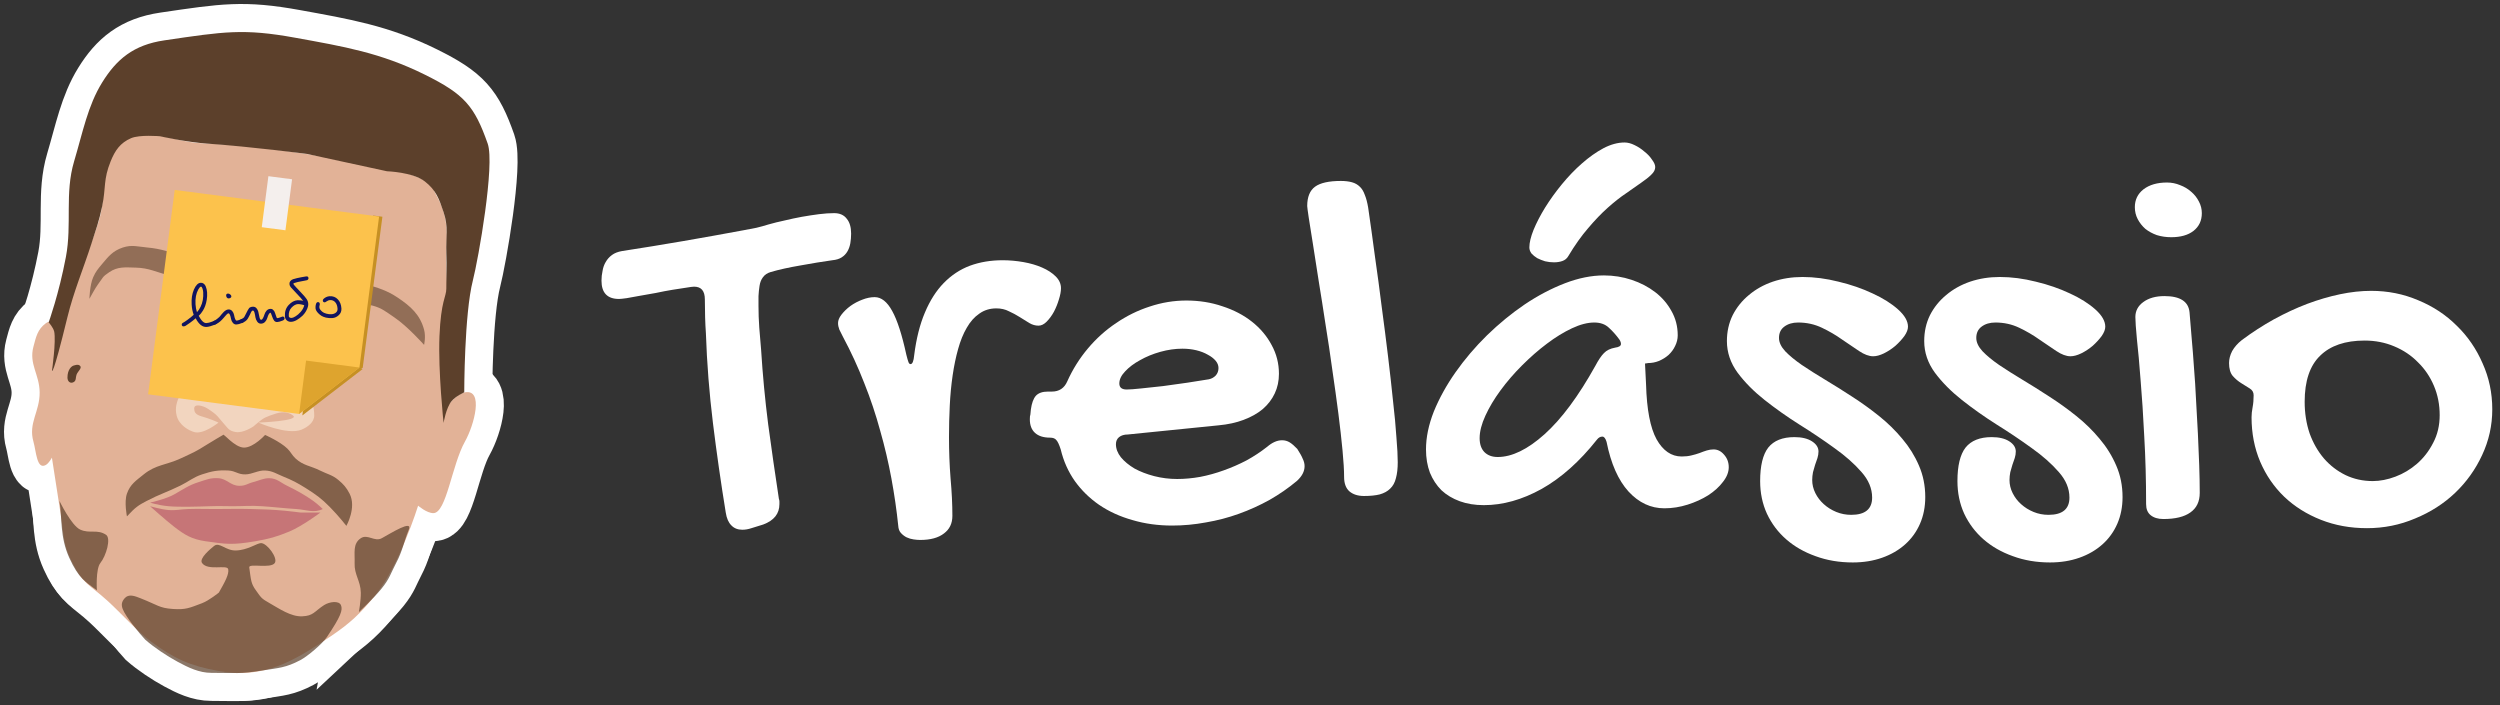 <svg width="156" height="44" viewBox="0 0 156 44" fill="none" xmlns="http://www.w3.org/2000/svg">
<rect x="0" y="0" width="156" height="44" fill="#333333" stroke="none"/>
<path d="M6.166 13.788C6.756 11.911 5.98 10.132 7.547 8.942C9.126 7.743 10.643 8.858 12.624 8.942C16.01 9.087 17.896 9.421 21.244 9.941C23.84 10.344 26.681 10.934 27.025 11.762C27.32 12.475 28.018 13.199 27.858 15.343C27.739 16.936 28.107 18.901 27.858 20.479C27.559 22.378 27.858 25.402 27.858 25.402C27.858 25.402 28.445 24.586 29.011 24.481C30.193 24.263 29.599 26.51 29.011 27.558C28.194 29.016 27.858 32.02 27.04 32.02C26.627 32.02 26.09 31.555 26.09 31.555C26.09 31.555 24.935 35.288 23.395 37.171C22.467 38.306 21.845 38.89 20.629 39.71C18.257 41.309 16.442 42.377 13.627 41.866C11.828 41.539 10.869 41.101 9.397 40.015C8.593 39.422 7.495 38.209 6.757 37.534C5.518 36.403 5.221 36.52 4.47 35.02C3.932 33.945 3.987 33.373 3.777 32.02L3.239 28.556C3.239 28.556 3.061 28.903 2.856 29.016C2.293 29.328 2.262 28.178 2.086 27.558C1.755 26.393 2.486 25.692 2.474 24.481C2.462 23.358 1.795 22.717 2.086 21.632C2.253 21.01 2.34 20.559 2.856 20.174C3.762 19.497 3.381 22.503 3.267 23.293C3.343 22.797 3.561 21.416 3.777 20.479C4.402 17.776 5.333 16.434 6.166 13.788Z" fill="#E2B297"/>
<path d="M7.547 8.942C5.98 10.132 6.756 11.911 6.166 13.788C5.333 16.434 4.402 17.776 3.777 20.479C3.509 21.638 3.239 23.478 3.239 23.478C3.239 23.478 3.897 19.396 2.856 20.174C2.34 20.559 2.253 21.01 2.086 21.632C1.795 22.717 2.462 23.358 2.474 24.481C2.486 25.692 1.755 26.393 2.086 27.558C2.262 28.178 2.293 29.328 2.856 29.016C3.061 28.903 3.239 28.556 3.239 28.556C3.449 29.909 3.567 30.668 3.777 32.02C3.987 33.373 3.932 33.945 4.47 35.02C5.221 36.52 5.518 36.403 6.757 37.534C7.495 38.209 8.593 39.422 9.397 40.015C10.869 41.101 11.828 41.539 13.627 41.866C16.442 42.377 18.257 41.309 20.629 39.71C21.845 38.89 22.467 38.306 23.395 37.171C24.935 35.288 26.09 31.555 26.09 31.555C26.09 31.555 26.627 32.02 27.04 32.02C27.858 32.02 28.194 29.016 29.011 27.558C29.599 26.51 30.193 24.263 29.011 24.481C28.445 24.586 27.858 25.402 27.858 25.402C27.858 25.402 27.559 22.378 27.858 20.479C28.107 18.901 27.739 16.936 27.858 15.343C28.018 13.199 27.32 12.475 27.025 11.762C26.681 10.934 23.84 10.344 21.244 9.941C17.896 9.421 16.01 9.087 12.624 8.942C10.643 8.858 9.126 7.743 7.547 8.942Z" stroke="white" stroke-width="3.5"/>
<path d="M4.205 19.801C3.26 23.675 3.245 23.12 3.245 23.12C3.245 23.12 3.507 21.288 3.381 20.692C3.327 20.436 3.037 20.116 3.037 20.116C3.037 20.116 3.672 18.363 4.113 16.031C4.5 13.982 4.029 12.066 4.625 10.067C5.166 8.253 5.479 6.588 6.376 5.144C7.272 3.7 8.329 2.801 10.257 2.518C13.978 1.97 15.194 1.768 18.416 2.353C21.448 2.904 23.741 3.287 26.503 4.655C28.969 5.876 29.604 6.607 30.432 8.962C30.892 10.268 29.85 16.159 29.507 17.5C28.969 19.602 28.969 24.482 28.969 24.482C28.969 24.482 28.442 24.718 28.184 25.024C27.831 25.444 27.68 26.391 27.68 26.391C27.68 26.391 27.334 23.192 27.423 20.978C27.513 18.764 27.85 18.515 27.85 18.023C27.85 17.151 27.877 16.661 27.85 15.789C27.819 14.792 27.997 14.186 27.68 13.241C27.401 12.405 27.2 11.855 26.503 11.317C25.749 10.736 24.148 10.687 24.148 10.687L19.167 9.607C19.167 9.607 15.725 9.156 12.936 8.962C11.631 8.872 9.98 8.502 9.98 8.502C9.98 8.502 8.714 8.391 8.178 8.623C7.502 8.915 7.18 9.385 6.904 10.067C6.439 11.215 6.619 11.689 6.376 12.867C6.182 13.8 5.993 14.305 5.702 15.213C5.195 16.792 4.597 18.193 4.205 19.801Z" fill="#5C402B"/>
<path d="M3.245 23.12C3.245 23.12 3.26 23.675 4.205 19.801C4.597 18.193 5.195 16.792 5.702 15.213C5.993 14.305 6.182 13.8 6.376 12.867C6.619 11.689 6.439 11.215 6.904 10.067C7.18 9.385 7.502 8.915 8.178 8.623C8.714 8.391 9.98 8.502 9.98 8.502C9.98 8.502 11.631 8.872 12.936 8.962C15.725 9.156 19.167 9.607 19.167 9.607L24.148 10.687C24.148 10.687 25.749 10.736 26.503 11.317C27.2 11.855 27.401 12.405 27.68 13.241C27.997 14.186 27.819 14.792 27.85 15.789C27.877 16.661 27.85 17.151 27.85 18.023C27.85 18.515 27.513 18.764 27.423 20.978C27.334 23.192 27.68 26.391 27.68 26.391C27.68 26.391 27.831 25.444 28.184 25.024C28.442 24.718 28.969 24.482 28.969 24.482C28.969 24.482 28.969 19.602 29.507 17.5C29.85 16.159 30.892 10.268 30.432 8.962C29.604 6.607 28.969 5.876 26.503 4.655C23.741 3.287 21.448 2.904 18.416 2.353C15.194 1.768 13.978 1.97 10.257 2.518C8.329 2.801 7.272 3.7 6.376 5.144C5.479 6.588 5.166 8.253 4.625 10.067C4.029 12.066 4.5 13.982 4.113 16.031C3.672 18.363 3.037 20.116 3.037 20.116H3.037C3.037 20.116 3.327 20.436 3.381 20.692C3.507 21.288 3.245 23.12 3.245 23.12Z" stroke="white" stroke-width="3.5"/>
<path d="M15.233 27.93C14.635 27.931 13.92 26.99 13.92 27.14C13.92 27.14 13.19 27.564 12.898 27.751C12.19 28.202 12.03 28.253 11.27 28.608C10.383 29.023 9.728 28.985 8.968 29.602C8.485 29.994 8.127 30.216 7.921 30.803C7.738 31.327 7.921 32.223 7.921 32.223C8.459 31.637 8.653 31.52 9.152 31.259C9.957 30.837 10.455 30.696 11.27 30.294C11.797 30.034 12.049 29.787 12.607 29.602C13.219 29.399 13.596 29.326 14.24 29.359C14.718 29.384 14.832 29.61 15.31 29.602C15.75 29.594 16.102 29.34 16.541 29.359C17.003 29.38 17.237 29.558 17.665 29.733C18.241 29.966 18.554 30.129 19.08 30.459C19.711 30.856 20.059 31.106 20.582 31.637C21.148 32.211 21.614 32.814 21.614 32.814C21.614 32.814 22.262 31.666 21.813 30.803C21.614 30.422 21.445 30.227 21.115 29.951C20.728 29.627 20.417 29.587 19.967 29.359C19.374 29.06 18.928 29.059 18.441 28.608C18.212 28.397 18.155 28.21 17.932 27.993C17.475 27.549 16.541 27.14 16.541 27.14C16.541 27.14 15.83 27.929 15.233 27.93Z" fill="#5C402B" fill-opacity="0.71"/>
<path d="M12.607 35.13C12.406 34.843 13.154 34.234 13.358 34.069C13.692 33.798 14.074 34.365 14.714 34.35C15.454 34.333 16.037 33.89 16.289 33.89C16.664 33.89 17.357 34.82 17.147 35.13C16.895 35.503 15.514 35.13 15.553 35.406C15.669 36.235 15.658 36.405 15.97 36.84C16.316 37.325 16.31 37.345 16.827 37.64C17.429 37.983 18.15 38.483 18.843 38.459C19.565 38.434 19.611 38.152 20.219 37.761C20.558 37.543 21.148 37.465 21.275 37.761C21.402 38.057 21.275 38.454 20.398 39.752C20.106 40.185 19.183 40.96 18.741 41.192C17.825 41.671 17.446 41.671 16.289 41.85C14.917 42.063 14.773 41.986 13.193 41.986C12.429 41.986 11.753 41.657 11.081 41.293C10.427 40.94 9.617 40.404 9.06 39.912C8.709 39.534 7.834 38.483 7.655 37.998C7.552 37.721 7.603 37.539 7.771 37.34C8.027 37.037 8.4 37.185 8.785 37.338L8.789 37.34C9.85 37.761 9.945 37.939 10.761 37.998C11.596 38.06 11.823 37.934 12.607 37.64C13.041 37.477 13.658 36.976 13.658 36.976C14.041 36.303 14.303 35.828 14.24 35.518C14.177 35.208 12.965 35.644 12.607 35.13Z" fill="#5C402B" fill-opacity="0.71"/>
<path d="M22.128 35.13C22.152 34.508 21.997 33.929 22.515 33.584C22.941 33.302 23.376 33.831 23.824 33.584C24.425 33.254 25.766 32.41 25.51 33.047C25.171 33.89 25.125 34.362 24.72 35.13C24.372 35.789 24.328 36.082 23.824 36.71C23.319 37.337 22.394 38.197 22.394 38.197C22.394 38.197 22.526 37.455 22.515 36.976C22.5 36.24 22.099 35.866 22.128 35.13Z" fill="#5C402B" fill-opacity="0.71"/>
<path d="M4.321 34.802C3.73 33.494 3.887 32.364 3.711 31.259C3.711 31.259 4.454 32.797 5.005 33.047C5.608 33.32 6.059 33.005 6.613 33.368C6.945 33.584 6.629 34.671 6.264 35.13C5.96 35.514 6.046 36.84 6.046 36.84C5.339 36.303 4.913 36.11 4.321 34.802Z" fill="#5C402B" fill-opacity="0.71"/>
<path d="M15.233 27.93C14.635 27.931 13.92 26.99 13.92 27.14C13.92 27.14 13.19 27.564 12.898 27.751C12.19 28.202 12.03 28.253 11.27 28.608C10.383 29.023 9.728 28.985 8.968 29.602C8.485 29.994 8.127 30.216 7.921 30.803C7.738 31.327 7.921 32.223 7.921 32.223C8.459 31.637 8.653 31.52 9.152 31.259C9.957 30.837 10.455 30.696 11.27 30.294C11.797 30.034 12.049 29.787 12.607 29.602C13.219 29.399 13.596 29.326 14.24 29.359C14.718 29.384 14.832 29.61 15.31 29.602C15.75 29.594 16.102 29.34 16.541 29.359C17.003 29.38 17.237 29.558 17.665 29.733C18.241 29.966 18.554 30.129 19.08 30.459C19.711 30.856 20.059 31.106 20.582 31.637C21.148 32.211 21.614 32.814 21.614 32.814C21.614 32.814 22.262 31.666 21.813 30.803C21.614 30.422 21.445 30.227 21.115 29.951C20.728 29.627 20.417 29.587 19.967 29.359C19.374 29.06 18.928 29.059 18.441 28.608C18.212 28.397 18.155 28.21 17.932 27.993C17.475 27.549 16.541 27.14 16.541 27.14C16.541 27.14 15.83 27.929 15.233 27.93Z" stroke="white" stroke-width="3.5"/>
<path d="M12.607 35.13C12.406 34.843 13.154 34.234 13.358 34.069C13.692 33.798 14.074 34.365 14.714 34.35C15.454 34.333 16.037 33.89 16.289 33.89C16.664 33.89 17.357 34.82 17.147 35.13C16.895 35.503 15.514 35.13 15.553 35.406C15.669 36.235 15.658 36.405 15.97 36.84C16.316 37.325 16.31 37.345 16.827 37.64C17.429 37.983 18.15 38.483 18.843 38.459C19.565 38.434 19.611 38.152 20.219 37.761C20.558 37.543 21.148 37.465 21.275 37.761C21.402 38.057 21.275 38.454 20.398 39.752C20.106 40.185 19.183 40.96 18.741 41.192C17.825 41.671 17.446 41.671 16.289 41.85C14.917 42.063 14.773 41.986 13.193 41.986C12.429 41.986 11.753 41.657 11.081 41.293C10.427 40.94 9.617 40.404 9.06 39.912C8.709 39.534 7.834 38.483 7.655 37.998C7.552 37.721 7.603 37.539 7.771 37.34C8.027 37.037 8.4 37.185 8.785 37.338L8.789 37.34C9.85 37.761 9.945 37.939 10.761 37.998C11.596 38.06 11.823 37.934 12.607 37.64C13.041 37.477 13.658 36.976 13.658 36.976C14.041 36.303 14.303 35.828 14.24 35.518C14.177 35.208 12.965 35.644 12.607 35.13Z" stroke="white" stroke-width="3.5"/>
<path d="M22.128 35.13C22.152 34.508 21.997 33.929 22.515 33.584C22.941 33.302 23.376 33.831 23.824 33.584C24.425 33.254 25.766 32.41 25.51 33.047C25.171 33.89 25.125 34.362 24.72 35.13C24.372 35.789 24.328 36.082 23.824 36.71C23.319 37.337 22.394 38.197 22.394 38.197C22.394 38.197 22.526 37.455 22.515 36.976C22.5 36.24 22.099 35.866 22.128 35.13Z" stroke="white" stroke-width="3.5"/>
<path d="M4.321 34.802C3.73 33.494 3.887 32.364 3.711 31.259C3.711 31.259 4.454 32.797 5.005 33.047C5.608 33.32 6.059 33.005 6.613 33.368C6.945 33.584 6.629 34.671 6.264 35.13C5.96 35.514 6.046 36.84 6.046 36.84C5.339 36.303 4.913 36.11 4.321 34.802Z" stroke="white" stroke-width="3.5"/>
<path d="M4.209 23.56C4.209 23.066 4.46 22.845 4.601 22.809C4.743 22.773 4.857 22.723 4.975 22.809C5.165 22.948 4.857 23.158 4.776 23.38C4.71 23.561 4.768 23.745 4.601 23.841C4.388 23.962 4.209 23.805 4.209 23.56Z" fill="#5C402B" stroke="white" stroke-width="3.5"/>
<path d="M10.556 17.188C11.899 17.532 14.016 18.021 14.016 18.021L14.558 16.699C14.558 16.699 13.9 16.596 13.483 16.51C12.684 16.344 12.258 16.165 11.467 15.967C10.582 15.745 10.099 15.525 9.19 15.444C8.598 15.391 8.233 15.258 7.668 15.444C7.037 15.652 6.768 16 6.341 16.51C6.104 16.792 5.968 16.958 5.817 17.295C5.599 17.784 5.58 18.647 5.58 18.647C5.58 18.647 5.956 17.951 6.113 17.745C6.446 17.308 6.359 17.291 6.816 16.985C7.355 16.623 7.804 16.684 8.453 16.699C9.301 16.718 9.735 16.978 10.556 17.188Z" fill="#5C402B" fill-opacity="0.59"/>
<path d="M18.585 18.409L17.969 17.745C17.969 17.745 18.557 17.626 18.939 17.581C19.814 17.477 20.316 17.529 21.196 17.581C21.838 17.618 22.214 17.576 22.834 17.745C23.585 17.951 24.159 18.132 24.806 18.564C25.619 19.107 26.212 19.63 26.463 20.575C26.582 21.023 26.463 21.52 26.463 21.52C26.463 21.52 25.429 20.359 24.612 19.809C24.114 19.474 23.841 19.23 23.261 19.073C22.607 18.896 22.203 19.073 21.526 19.073C20.934 19.073 20.588 19.199 20.009 19.073C19.41 18.943 18.585 18.409 18.585 18.409Z" fill="#5C402B" fill-opacity="0.59"/>
<path d="M10.556 17.188C11.899 17.532 14.016 18.021 14.016 18.021L14.558 16.699C14.558 16.699 13.9 16.596 13.483 16.51C12.684 16.344 12.258 16.165 11.467 15.967C10.582 15.745 10.099 15.525 9.19 15.444C8.598 15.391 8.233 15.258 7.668 15.444C7.037 15.652 6.768 16 6.341 16.51C6.104 16.792 5.968 16.958 5.817 17.295C5.599 17.784 5.58 18.647 5.58 18.647C5.58 18.647 5.956 17.951 6.113 17.745C6.446 17.308 6.359 17.291 6.816 16.985C7.355 16.623 7.804 16.684 8.453 16.699C9.301 16.718 9.735 16.978 10.556 17.188Z" stroke="white" stroke-width="3.5"/>
<path d="M18.585 18.409L17.969 17.745C17.969 17.745 18.557 17.626 18.939 17.581C19.814 17.477 20.316 17.529 21.196 17.581C21.838 17.618 22.214 17.576 22.834 17.745C23.585 17.951 24.159 18.132 24.806 18.564C25.619 19.107 26.212 19.63 26.463 20.575C26.582 21.023 26.463 21.52 26.463 21.52C26.463 21.52 25.429 20.359 24.612 19.809C24.114 19.474 23.841 19.23 23.261 19.073C22.607 18.896 22.203 19.073 21.526 19.073C20.934 19.073 20.588 19.199 20.009 19.073C19.41 18.943 18.585 18.409 18.585 18.409Z" stroke="white" stroke-width="3.5"/>
<path d="M14.375 20.696V18.273C14.375 18.273 15.278 18.699 15.901 18.787C16.526 18.875 17.515 18.714 17.515 18.714C17.515 18.714 16.833 19.88 16.851 20.696C16.863 21.276 17.162 21.714 17.287 22.28C17.428 22.919 17.587 23.085 17.587 23.782C17.587 23.933 19.608 23.967 19.608 25.929C19.608 26.347 19.2 26.654 18.813 26.811C17.931 27.169 16.124 26.37 16.124 26.37C16.124 26.37 18.731 26.268 18.285 25.929C17.839 25.59 17.377 25.737 16.851 25.929C16.4 26.094 16.308 26.191 15.809 26.612C15.809 26.612 15.19 27.033 14.724 26.961C14.261 26.889 14.228 26.714 13.91 26.37C13.592 26.026 13.633 25.929 12.941 25.488C12.669 25.315 12.117 25.166 12.117 25.488C12.117 25.929 12.481 25.934 12.941 26.094C13.4 26.253 13.633 26.37 13.633 26.37C13.633 26.37 12.7 27.133 12.117 26.961C11.739 26.85 11.163 26.51 11.022 25.929C10.905 25.449 11.027 25.073 11.235 24.626C11.569 23.909 12.941 23.448 12.941 23.448C12.996 23.191 13.226 22.576 13.633 21.961C14.04 21.345 13.977 21.447 14.375 20.696Z" fill="#F2D5BF" stroke="white" stroke-width="3.5"/>
<path d="M10.858 30.857C10.337 31.148 9.365 31.361 9.365 31.361C9.365 31.361 9.846 31.527 10.514 31.588C11.195 31.651 12.431 31.61 13.116 31.588C13.84 31.566 13.806 31.588 14.53 31.588C15.257 31.588 15.632 31.539 16.357 31.588C17.139 31.641 17.702 31.715 18.484 31.763C19.073 31.798 19.594 32.04 20.141 31.763C20.141 31.763 19.831 31.459 19.531 31.245C19.046 30.901 18.528 30.609 17.922 30.314C17.493 30.106 17.274 29.845 16.798 29.839C16.449 29.835 16.158 29.99 15.819 30.077C15.424 30.178 15.326 30.322 14.918 30.314C14.38 30.303 14.161 29.873 13.624 29.839C13.143 29.808 12.873 29.931 12.413 30.077C11.765 30.281 11.429 30.537 10.858 30.857Z" fill="#C67577"/>
<path d="M10.858 32.863C10.332 32.456 9.365 31.588 9.365 31.588C9.365 31.588 10.057 31.789 10.514 31.826C10.993 31.864 11.263 31.777 11.744 31.763C12.402 31.743 12.772 31.763 13.43 31.763C14.308 31.763 14.801 31.74 15.679 31.763C16.497 31.784 16.957 31.793 17.772 31.869C18.153 31.905 18.746 31.981 18.746 31.981H19.996C19.996 31.981 18.855 32.836 18.053 33.168C17.258 33.497 16.783 33.628 15.935 33.774C14.53 34.014 14.114 33.962 12.825 33.774C11.97 33.648 11.541 33.391 10.858 32.863Z" fill="#C67577"/>
<path d="M10.858 30.857C10.337 31.148 9.365 31.361 9.365 31.361C9.365 31.361 9.846 31.527 10.514 31.588C11.195 31.651 12.431 31.61 13.116 31.588C13.84 31.566 13.806 31.588 14.53 31.588C15.257 31.588 15.632 31.539 16.357 31.588C17.139 31.641 17.702 31.715 18.484 31.763C19.073 31.798 19.594 32.04 20.141 31.763C20.141 31.763 19.831 31.459 19.531 31.245C19.046 30.901 18.528 30.609 17.922 30.314C17.493 30.106 17.274 29.845 16.798 29.839C16.449 29.835 16.158 29.99 15.819 30.077C15.424 30.178 15.326 30.322 14.918 30.314C14.38 30.303 14.161 29.873 13.624 29.839C13.143 29.808 12.873 29.931 12.413 30.077C11.765 30.281 11.429 30.537 10.858 30.857Z" stroke="white" stroke-width="3.5"/>
<path d="M10.858 32.863C10.332 32.456 9.365 31.588 9.365 31.588C9.365 31.588 10.057 31.789 10.514 31.826C10.993 31.864 11.263 31.777 11.744 31.763C12.402 31.743 12.772 31.763 13.43 31.763C14.308 31.763 14.801 31.74 15.679 31.763C16.497 31.784 16.957 31.793 17.772 31.869C18.153 31.905 18.746 31.981 18.746 31.981H19.996C19.996 31.981 18.855 32.836 18.053 33.168C17.258 33.497 16.783 33.628 15.935 33.774C14.53 34.014 14.114 33.962 12.825 33.774C11.97 33.648 11.541 33.391 10.858 32.863Z" stroke="white" stroke-width="3.5"/>
<mask id="path-10-inside-1" fill="white">
<path d="M18.865 25.925L19.299 22.593L22.63 23.027L18.865 25.925Z"/>
</mask>
<path d="M18.865 25.925L19.299 22.593L22.63 23.027L18.865 25.925Z" fill="#C69024"/>
<path d="M18.865 25.925L15.395 25.473L14.304 33.852L21 28.698L18.865 25.925ZM19.299 22.593L19.751 19.122L16.28 18.671L15.828 22.142L19.299 22.593ZM22.63 23.027L24.765 25.8L31.461 20.647L23.082 19.556L22.63 23.027ZM22.336 26.377L22.77 23.045L15.828 22.142L15.395 25.473L22.336 26.377ZM18.847 26.064L22.178 26.498L23.082 19.556L19.751 19.122L18.847 26.064ZM20.495 20.253L16.73 23.151L21 28.698L24.765 25.8L20.495 20.253Z" fill="white" mask="url(#path-10-inside-1)"/>
<mask id="path-12-inside-2" fill="white">
<path d="M23.283 13.448L21.982 23.448L22.635 22.945L23.862 13.524L23.283 13.448Z"/>
</mask>
<path d="M23.283 13.448L21.982 23.448L22.635 22.945L23.862 13.524L23.283 13.448Z" fill="#C69024"/>
<path d="M23.283 13.448L23.735 9.978L20.264 9.526L19.812 12.996L23.283 13.448ZM21.982 23.448L18.511 22.997L17.42 31.376L24.116 26.222L21.982 23.448ZM22.635 22.945L24.77 25.719L25.919 24.835L26.106 23.397L22.635 22.945ZM23.862 13.524L27.332 13.975L27.784 10.505L24.313 10.053L23.862 13.524ZM19.812 12.996L18.511 22.997L25.452 23.9L26.754 13.9L19.812 12.996ZM24.116 26.222L24.77 25.719L20.5 20.172L19.847 20.675L24.116 26.222ZM26.106 23.397L27.332 13.975L20.391 13.072L19.165 22.494L26.106 23.397ZM24.313 10.053L23.735 9.978L22.831 16.919L23.41 16.994L24.313 10.053Z" fill="white" mask="url(#path-12-inside-2)"/>
<path d="M21.694 15.021L20.788 21.989L18.171 24.002L11.204 23.095L12.412 13.813L21.694 15.021Z" fill="#FCC24C" stroke="white" stroke-width="3.5"/>
<mask id="path-15-inside-3" fill="white">
<path d="M18.664 25.831L19.098 22.5L22.429 22.934L18.664 25.831Z"/>
</mask>
<path d="M18.664 25.831L19.098 22.5L22.429 22.934L18.664 25.831Z" fill="#DEA42E"/>
<path d="M18.664 25.831L15.193 25.38L14.103 33.759L20.799 28.605L18.664 25.831ZM19.098 22.5L19.549 19.029L16.079 18.578L15.627 22.048L19.098 22.5ZM22.429 22.934L24.564 25.707L31.26 20.554L22.881 19.463L22.429 22.934ZM22.135 26.283L22.568 22.952L15.627 22.048L15.193 25.38L22.135 26.283ZM18.646 25.971L21.977 26.404L22.881 19.463L19.549 19.029L18.646 25.971ZM20.294 20.16L16.529 23.058L20.799 28.605L24.564 25.707L20.294 20.16Z" fill="white" mask="url(#path-15-inside-3)"/>
<mask id="path-17-inside-4" fill="white">
<path d="M16.748 10.994L18.225 11.186L17.811 14.37L16.334 14.177L16.748 10.994Z"/>
</mask>
<path d="M16.748 10.994L18.225 11.186L17.811 14.37L16.334 14.177L16.748 10.994Z" fill="#F4EFED"/>
<path d="M16.748 10.994L17.2 7.523L13.729 7.071L13.277 10.542L16.748 10.994ZM18.225 11.186L21.696 11.638L22.148 8.167L18.677 7.715L18.225 11.186ZM17.811 14.37L17.359 17.84L20.83 18.292L21.282 14.822L17.811 14.37ZM16.334 14.177L12.863 13.726L12.411 17.196L15.882 17.648L16.334 14.177ZM16.296 14.464L17.774 14.657L18.677 7.715L17.2 7.523L16.296 14.464ZM14.755 10.734L14.34 13.918L21.282 14.822L21.696 11.638L14.755 10.734ZM18.263 10.899L16.785 10.707L15.882 17.648L17.359 17.84L18.263 10.899ZM19.804 14.629L20.219 11.445L13.277 10.542L12.863 13.726L19.804 14.629Z" fill="white" mask="url(#path-17-inside-4)"/>
<mask id="path-19-outside-5" maskUnits="userSpaceOnUse" x="7.34" y="13.247" width="22" height="15" fill="black">
<rect fill="white" x="7.34" y="13.247" width="22" height="15"/>
<path d="M12.892 20.401C12.634 20.417 12.406 20.237 12.209 19.861C12.117 19.945 12 20.038 11.858 20.141C11.716 20.244 11.623 20.307 11.579 20.331C11.534 20.353 11.498 20.364 11.468 20.366C11.387 20.371 11.345 20.333 11.34 20.253C11.337 20.202 11.375 20.158 11.453 20.121C11.498 20.099 11.589 20.037 11.729 19.935C11.87 19.829 11.99 19.732 12.086 19.642C12.016 19.453 11.973 19.24 11.959 19.004C11.938 18.647 11.985 18.335 12.1 18.067C12.219 17.796 12.36 17.655 12.523 17.645C12.593 17.641 12.655 17.659 12.708 17.699C12.762 17.739 12.802 17.79 12.831 17.853C12.883 17.974 12.914 18.107 12.923 18.251C12.932 18.396 12.925 18.545 12.902 18.697C12.878 18.846 12.847 18.973 12.807 19.078C12.771 19.183 12.724 19.281 12.668 19.373C12.585 19.51 12.496 19.622 12.401 19.708C12.566 20.019 12.724 20.169 12.877 20.16C12.982 20.154 13.093 20.127 13.211 20.079C13.329 20.032 13.393 20.008 13.401 20.007C13.481 20.002 13.524 20.04 13.529 20.121C13.532 20.18 13.495 20.225 13.416 20.257C13.195 20.345 13.02 20.394 12.892 20.401ZM12.538 17.887C12.492 17.89 12.437 17.95 12.371 18.067C12.235 18.312 12.178 18.619 12.2 18.989C12.212 19.177 12.242 19.341 12.291 19.481C12.374 19.392 12.45 19.28 12.517 19.144C12.646 18.883 12.701 18.58 12.68 18.234C12.675 18.156 12.66 18.079 12.633 18.002C12.607 17.923 12.575 17.885 12.538 17.887Z"/>
<path d="M14.225 18.318C14.268 18.315 14.314 18.333 14.362 18.37C14.409 18.405 14.435 18.444 14.437 18.487C14.44 18.527 14.423 18.559 14.387 18.583C14.353 18.606 14.315 18.619 14.272 18.622C14.229 18.625 14.192 18.608 14.16 18.572C14.131 18.534 14.115 18.492 14.112 18.446C14.107 18.366 14.145 18.323 14.225 18.318ZM13.954 19.837C13.813 20.007 13.667 20.131 13.516 20.21C13.469 20.235 13.431 20.248 13.401 20.25C13.321 20.254 13.278 20.217 13.273 20.136C13.27 20.085 13.308 20.041 13.386 20.004C13.428 19.985 13.483 19.95 13.549 19.897C13.619 19.845 13.665 19.805 13.688 19.78C13.71 19.754 13.749 19.708 13.804 19.64C13.862 19.572 13.908 19.52 13.941 19.486C13.973 19.449 14.018 19.411 14.075 19.373C14.134 19.334 14.19 19.314 14.241 19.31C14.345 19.304 14.428 19.337 14.489 19.409C14.55 19.48 14.588 19.561 14.605 19.652C14.649 19.892 14.703 20.009 14.767 20.006C14.818 20.002 14.883 19.985 14.962 19.953C15.041 19.922 15.084 19.906 15.092 19.905C15.173 19.9 15.216 19.938 15.22 20.018C15.224 20.078 15.186 20.123 15.107 20.154C14.966 20.212 14.849 20.243 14.758 20.248C14.669 20.254 14.595 20.221 14.534 20.149C14.473 20.077 14.434 19.996 14.418 19.905C14.374 19.666 14.32 19.548 14.255 19.552C14.22 19.554 14.182 19.579 14.139 19.628C14.098 19.673 14.066 19.71 14.04 19.738C14.015 19.764 13.986 19.797 13.954 19.837Z"/>
<path d="M17.642 20.002C17.5 20.058 17.389 20.089 17.308 20.094C17.228 20.099 17.163 20.073 17.114 20.017C17.065 19.961 17.017 19.863 16.971 19.723C16.927 19.583 16.896 19.514 16.878 19.515C16.808 19.519 16.741 19.631 16.676 19.85C16.651 19.932 16.607 20.009 16.544 20.08C16.481 20.151 16.399 20.19 16.297 20.196C16.198 20.202 16.117 20.162 16.055 20.077C15.994 19.992 15.954 19.897 15.937 19.794C15.923 19.689 15.904 19.594 15.88 19.506C15.855 19.419 15.822 19.377 15.779 19.379C15.749 19.381 15.729 19.39 15.716 19.407C15.704 19.424 15.693 19.441 15.683 19.457C15.676 19.471 15.667 19.487 15.657 19.503C15.65 19.517 15.64 19.537 15.629 19.562C15.619 19.587 15.607 19.613 15.593 19.641C15.545 19.738 15.506 19.81 15.477 19.858C15.419 19.963 15.328 20.047 15.205 20.108C15.158 20.133 15.12 20.146 15.091 20.148C15.01 20.152 14.967 20.114 14.963 20.034C14.96 19.983 15 19.939 15.084 19.902C15.168 19.864 15.225 19.815 15.257 19.754C15.29 19.69 15.328 19.618 15.369 19.537C15.409 19.457 15.437 19.402 15.452 19.375C15.469 19.347 15.49 19.313 15.514 19.274C15.539 19.232 15.561 19.205 15.582 19.193C15.637 19.16 15.697 19.142 15.764 19.138C15.874 19.131 15.96 19.17 16.022 19.255C16.084 19.34 16.122 19.435 16.136 19.539C16.153 19.643 16.174 19.739 16.198 19.826C16.222 19.914 16.255 19.956 16.298 19.953C16.341 19.951 16.379 19.915 16.413 19.846C16.449 19.776 16.48 19.7 16.504 19.618C16.529 19.536 16.571 19.459 16.632 19.388C16.695 19.317 16.772 19.279 16.863 19.273C16.933 19.269 16.985 19.283 17.019 19.316C17.053 19.346 17.077 19.371 17.092 19.389C17.109 19.406 17.124 19.434 17.137 19.471C17.153 19.507 17.164 19.535 17.171 19.553C17.177 19.569 17.187 19.598 17.2 19.64C17.241 19.786 17.275 19.857 17.302 19.852C17.353 19.849 17.418 19.832 17.496 19.8C17.575 19.769 17.619 19.753 17.627 19.752C17.707 19.747 17.75 19.785 17.755 19.865C17.758 19.924 17.721 19.97 17.642 20.002Z"/>
<path d="M18.146 17.924C18.093 17.86 18.065 17.793 18.061 17.723C18.057 17.653 18.076 17.591 18.118 17.538C18.164 17.484 18.221 17.445 18.289 17.422C18.36 17.399 18.442 17.377 18.535 17.355C18.628 17.333 18.709 17.316 18.779 17.304C18.96 17.272 19.056 17.255 19.066 17.254C19.08 17.251 19.098 17.248 19.122 17.247C19.203 17.242 19.246 17.28 19.25 17.36C19.252 17.382 19.242 17.407 19.223 17.435C19.203 17.463 19.182 17.479 19.161 17.483C19.14 17.487 19.093 17.496 19.021 17.512C18.952 17.524 18.88 17.538 18.806 17.553C18.731 17.565 18.654 17.581 18.574 17.599C18.391 17.642 18.301 17.679 18.302 17.708C18.304 17.73 18.356 17.797 18.46 17.909C18.563 18.018 18.684 18.147 18.822 18.295C18.963 18.442 19.064 18.561 19.127 18.652C19.191 18.74 19.227 18.841 19.234 18.956C19.241 19.069 19.207 19.199 19.132 19.346C19.06 19.491 18.968 19.614 18.856 19.718C18.746 19.819 18.631 19.904 18.512 19.973C18.392 20.04 18.28 20.076 18.175 20.082C18.073 20.088 17.983 20.06 17.904 19.998C17.827 19.935 17.786 19.85 17.779 19.743C17.762 19.456 17.839 19.22 18.011 19.034C18.185 18.846 18.373 18.746 18.574 18.734C18.612 18.732 18.671 18.735 18.753 18.743C18.834 18.752 18.89 18.763 18.92 18.777C18.861 18.692 18.731 18.545 18.53 18.337C18.329 18.125 18.201 17.988 18.146 17.924ZM18.985 19.048C18.941 19.029 18.875 19.012 18.788 18.995C18.701 18.979 18.634 18.972 18.589 18.975C18.457 18.983 18.326 19.056 18.194 19.193C18.065 19.327 18.007 19.506 18.02 19.728C18.023 19.766 18.041 19.794 18.074 19.814C18.108 19.833 18.151 19.841 18.205 19.838C18.259 19.835 18.337 19.802 18.441 19.739C18.548 19.676 18.656 19.582 18.767 19.457C18.878 19.329 18.951 19.193 18.985 19.048Z"/>
<path d="M19.827 18.852C19.907 18.847 19.95 18.885 19.955 18.965C19.957 18.997 19.952 19.03 19.941 19.063C19.929 19.096 19.925 19.135 19.928 19.181C19.93 19.224 19.946 19.267 19.976 19.311C20.008 19.355 20.053 19.402 20.11 19.453C20.166 19.5 20.249 19.54 20.359 19.571C20.468 19.602 20.577 19.614 20.684 19.608C20.794 19.601 20.886 19.567 20.961 19.506C21.035 19.445 21.069 19.364 21.063 19.262C21.053 19.093 21.006 18.96 20.922 18.863C20.838 18.763 20.726 18.717 20.587 18.725C20.522 18.729 20.458 18.753 20.393 18.798C20.331 18.842 20.291 18.864 20.272 18.865C20.192 18.87 20.149 18.832 20.144 18.752C20.141 18.701 20.183 18.646 20.271 18.587C20.362 18.525 20.462 18.491 20.572 18.484C20.776 18.472 20.945 18.537 21.08 18.679C21.215 18.819 21.29 19.009 21.305 19.247C21.315 19.419 21.259 19.56 21.136 19.669C21.016 19.779 20.884 19.838 20.739 19.847C20.594 19.855 20.46 19.846 20.338 19.819C20.217 19.788 20.119 19.748 20.044 19.699C19.968 19.647 19.901 19.59 19.844 19.529C19.746 19.422 19.694 19.322 19.688 19.228C19.682 19.131 19.692 19.046 19.717 18.972C19.742 18.895 19.779 18.855 19.827 18.852Z"/>
</mask>
<path d="M12.892 20.401C12.634 20.417 12.406 20.237 12.209 19.861C12.117 19.945 12 20.038 11.858 20.141C11.716 20.244 11.623 20.307 11.579 20.331C11.534 20.353 11.498 20.364 11.468 20.366C11.387 20.371 11.345 20.333 11.34 20.253C11.337 20.202 11.375 20.158 11.453 20.121C11.498 20.099 11.589 20.037 11.729 19.935C11.87 19.829 11.99 19.732 12.086 19.642C12.016 19.453 11.973 19.24 11.959 19.004C11.938 18.647 11.985 18.335 12.1 18.067C12.219 17.796 12.36 17.655 12.523 17.645C12.593 17.641 12.655 17.659 12.708 17.699C12.762 17.739 12.802 17.79 12.831 17.853C12.883 17.974 12.914 18.107 12.923 18.251C12.932 18.396 12.925 18.545 12.902 18.697C12.878 18.846 12.847 18.973 12.807 19.078C12.771 19.183 12.724 19.281 12.668 19.373C12.585 19.51 12.496 19.622 12.401 19.708C12.566 20.019 12.724 20.169 12.877 20.16C12.982 20.154 13.093 20.127 13.211 20.079C13.329 20.032 13.393 20.008 13.401 20.007C13.481 20.002 13.524 20.04 13.529 20.121C13.532 20.18 13.495 20.225 13.416 20.257C13.195 20.345 13.02 20.394 12.892 20.401ZM12.538 17.887C12.492 17.89 12.437 17.95 12.371 18.067C12.235 18.312 12.178 18.619 12.2 18.989C12.212 19.177 12.242 19.341 12.291 19.481C12.374 19.392 12.45 19.28 12.517 19.144C12.646 18.883 12.701 18.58 12.68 18.234C12.675 18.156 12.66 18.079 12.633 18.002C12.607 17.923 12.575 17.885 12.538 17.887Z" fill="#11145F"/>
<path d="M14.225 18.318C14.268 18.315 14.314 18.333 14.362 18.37C14.409 18.405 14.435 18.444 14.437 18.487C14.44 18.527 14.423 18.559 14.387 18.583C14.353 18.606 14.315 18.619 14.272 18.622C14.229 18.625 14.192 18.608 14.16 18.572C14.131 18.534 14.115 18.492 14.112 18.446C14.107 18.366 14.145 18.323 14.225 18.318ZM13.954 19.837C13.813 20.007 13.667 20.131 13.516 20.21C13.469 20.235 13.431 20.248 13.401 20.25C13.321 20.254 13.278 20.217 13.273 20.136C13.27 20.085 13.308 20.041 13.386 20.004C13.428 19.985 13.483 19.95 13.549 19.897C13.619 19.845 13.665 19.805 13.688 19.78C13.71 19.754 13.749 19.708 13.804 19.64C13.862 19.572 13.908 19.52 13.941 19.486C13.973 19.449 14.018 19.411 14.075 19.373C14.134 19.334 14.19 19.314 14.241 19.31C14.345 19.304 14.428 19.337 14.489 19.409C14.55 19.48 14.588 19.561 14.605 19.652C14.649 19.892 14.703 20.009 14.767 20.006C14.818 20.002 14.883 19.985 14.962 19.953C15.041 19.922 15.084 19.906 15.092 19.905C15.173 19.9 15.216 19.938 15.22 20.018C15.224 20.078 15.186 20.123 15.107 20.154C14.966 20.212 14.849 20.243 14.758 20.248C14.669 20.254 14.595 20.221 14.534 20.149C14.473 20.077 14.434 19.996 14.418 19.905C14.374 19.666 14.32 19.548 14.255 19.552C14.22 19.554 14.182 19.579 14.139 19.628C14.098 19.673 14.066 19.71 14.04 19.738C14.015 19.764 13.986 19.797 13.954 19.837Z" fill="#11145F"/>
<path d="M17.642 20.002C17.5 20.058 17.389 20.089 17.308 20.094C17.228 20.099 17.163 20.073 17.114 20.017C17.065 19.961 17.017 19.863 16.971 19.723C16.927 19.583 16.896 19.514 16.878 19.515C16.808 19.519 16.741 19.631 16.676 19.85C16.651 19.932 16.607 20.009 16.544 20.08C16.481 20.151 16.399 20.19 16.297 20.196C16.198 20.202 16.117 20.162 16.055 20.077C15.994 19.992 15.954 19.897 15.937 19.794C15.923 19.689 15.904 19.594 15.88 19.506C15.855 19.419 15.822 19.377 15.779 19.379C15.749 19.381 15.729 19.39 15.716 19.407C15.704 19.424 15.693 19.441 15.683 19.457C15.676 19.471 15.667 19.487 15.657 19.503C15.65 19.517 15.64 19.537 15.629 19.562C15.619 19.587 15.607 19.613 15.593 19.641C15.545 19.738 15.506 19.81 15.477 19.858C15.419 19.963 15.328 20.047 15.205 20.108C15.158 20.133 15.12 20.146 15.091 20.148C15.01 20.152 14.967 20.114 14.963 20.034C14.96 19.983 15 19.939 15.084 19.902C15.168 19.864 15.225 19.815 15.257 19.754C15.29 19.69 15.328 19.618 15.369 19.537C15.409 19.457 15.437 19.402 15.452 19.375C15.469 19.347 15.49 19.313 15.514 19.274C15.539 19.232 15.561 19.205 15.582 19.193C15.637 19.16 15.697 19.142 15.764 19.138C15.874 19.131 15.96 19.17 16.022 19.255C16.084 19.34 16.122 19.435 16.136 19.539C16.153 19.643 16.174 19.739 16.198 19.826C16.222 19.914 16.255 19.956 16.298 19.953C16.341 19.951 16.379 19.915 16.413 19.846C16.449 19.776 16.48 19.7 16.504 19.618C16.529 19.536 16.571 19.459 16.632 19.388C16.695 19.317 16.772 19.279 16.863 19.273C16.933 19.269 16.985 19.283 17.019 19.316C17.053 19.346 17.077 19.371 17.092 19.389C17.109 19.406 17.124 19.434 17.137 19.471C17.153 19.507 17.164 19.535 17.171 19.553C17.177 19.569 17.187 19.598 17.2 19.64C17.241 19.786 17.275 19.857 17.302 19.852C17.353 19.849 17.418 19.832 17.496 19.8C17.575 19.769 17.619 19.753 17.627 19.752C17.707 19.747 17.75 19.785 17.755 19.865C17.758 19.924 17.721 19.97 17.642 20.002Z" fill="#11145F"/>
<path d="M18.146 17.924C18.093 17.86 18.065 17.793 18.061 17.723C18.057 17.653 18.076 17.591 18.118 17.538C18.164 17.484 18.221 17.445 18.289 17.422C18.36 17.399 18.442 17.377 18.535 17.355C18.628 17.333 18.709 17.316 18.779 17.304C18.96 17.272 19.056 17.255 19.066 17.254C19.08 17.251 19.098 17.248 19.122 17.247C19.203 17.242 19.246 17.28 19.25 17.36C19.252 17.382 19.242 17.407 19.223 17.435C19.203 17.463 19.182 17.479 19.161 17.483C19.14 17.487 19.093 17.496 19.021 17.512C18.952 17.524 18.88 17.538 18.806 17.553C18.731 17.565 18.654 17.581 18.574 17.599C18.391 17.642 18.301 17.679 18.302 17.708C18.304 17.73 18.356 17.797 18.46 17.909C18.563 18.018 18.684 18.147 18.822 18.295C18.963 18.442 19.064 18.561 19.127 18.652C19.191 18.74 19.227 18.841 19.234 18.956C19.241 19.069 19.207 19.199 19.132 19.346C19.06 19.491 18.968 19.614 18.856 19.718C18.746 19.819 18.631 19.904 18.512 19.973C18.392 20.04 18.28 20.076 18.175 20.082C18.073 20.088 17.983 20.06 17.904 19.998C17.827 19.935 17.786 19.85 17.779 19.743C17.762 19.456 17.839 19.22 18.011 19.034C18.185 18.846 18.373 18.746 18.574 18.734C18.612 18.732 18.671 18.735 18.753 18.743C18.834 18.752 18.89 18.763 18.92 18.777C18.861 18.692 18.731 18.545 18.53 18.337C18.329 18.125 18.201 17.988 18.146 17.924ZM18.985 19.048C18.941 19.029 18.875 19.012 18.788 18.995C18.701 18.979 18.634 18.972 18.589 18.975C18.457 18.983 18.326 19.056 18.194 19.193C18.065 19.327 18.007 19.506 18.02 19.728C18.023 19.766 18.041 19.794 18.074 19.814C18.108 19.833 18.151 19.841 18.205 19.838C18.259 19.835 18.337 19.802 18.441 19.739C18.548 19.676 18.656 19.582 18.767 19.457C18.878 19.329 18.951 19.193 18.985 19.048Z" fill="#11145F"/>
<path d="M19.827 18.852C19.907 18.847 19.95 18.885 19.955 18.965C19.957 18.997 19.952 19.03 19.941 19.063C19.929 19.096 19.925 19.135 19.928 19.181C19.93 19.224 19.946 19.267 19.976 19.311C20.008 19.355 20.053 19.402 20.11 19.453C20.166 19.5 20.249 19.54 20.359 19.571C20.468 19.602 20.577 19.614 20.684 19.608C20.794 19.601 20.886 19.567 20.961 19.506C21.035 19.445 21.069 19.364 21.063 19.262C21.053 19.093 21.006 18.96 20.922 18.863C20.838 18.763 20.726 18.717 20.587 18.725C20.522 18.729 20.458 18.753 20.393 18.798C20.331 18.842 20.291 18.864 20.272 18.865C20.192 18.87 20.149 18.832 20.144 18.752C20.141 18.701 20.183 18.646 20.271 18.587C20.362 18.525 20.462 18.491 20.572 18.484C20.776 18.472 20.945 18.537 21.08 18.679C21.215 18.819 21.29 19.009 21.305 19.247C21.315 19.419 21.259 19.56 21.136 19.669C21.016 19.779 20.884 19.838 20.739 19.847C20.594 19.855 20.46 19.846 20.338 19.819C20.217 19.788 20.119 19.748 20.044 19.699C19.968 19.647 19.901 19.59 19.844 19.529C19.746 19.422 19.694 19.322 19.688 19.228C19.682 19.131 19.692 19.046 19.717 18.972C19.742 18.895 19.779 18.855 19.827 18.852Z" fill="#11145F"/>
<path d="M12.892 20.401C12.634 20.417 12.406 20.237 12.209 19.861C12.117 19.945 12 20.038 11.858 20.141C11.716 20.244 11.623 20.307 11.579 20.331C11.534 20.353 11.498 20.364 11.468 20.366C11.387 20.371 11.345 20.333 11.34 20.253C11.337 20.202 11.375 20.158 11.453 20.121C11.498 20.099 11.589 20.037 11.729 19.935C11.87 19.829 11.99 19.732 12.086 19.642C12.016 19.453 11.973 19.24 11.959 19.004C11.938 18.647 11.985 18.335 12.1 18.067C12.219 17.796 12.36 17.655 12.523 17.645C12.593 17.641 12.655 17.659 12.708 17.699C12.762 17.739 12.802 17.79 12.831 17.853C12.883 17.974 12.914 18.107 12.923 18.251C12.932 18.396 12.925 18.545 12.902 18.697C12.878 18.846 12.847 18.973 12.807 19.078C12.771 19.183 12.724 19.281 12.668 19.373C12.585 19.51 12.496 19.622 12.401 19.708C12.566 20.019 12.724 20.169 12.877 20.16C12.982 20.154 13.093 20.127 13.211 20.079C13.329 20.032 13.393 20.008 13.401 20.007C13.481 20.002 13.524 20.04 13.529 20.121C13.532 20.18 13.495 20.225 13.416 20.257C13.195 20.345 13.02 20.394 12.892 20.401ZM12.538 17.887C12.492 17.89 12.437 17.95 12.371 18.067C12.235 18.312 12.178 18.619 12.2 18.989C12.212 19.177 12.242 19.341 12.291 19.481C12.374 19.392 12.45 19.28 12.517 19.144C12.646 18.883 12.701 18.58 12.68 18.234C12.675 18.156 12.66 18.079 12.633 18.002C12.607 17.923 12.575 17.885 12.538 17.887Z" stroke="white" stroke-width="7" mask="url(#path-19-outside-5)"/>
<path d="M14.225 18.318C14.268 18.315 14.314 18.333 14.362 18.37C14.409 18.405 14.435 18.444 14.437 18.487C14.44 18.527 14.423 18.559 14.387 18.583C14.353 18.606 14.315 18.619 14.272 18.622C14.229 18.625 14.192 18.608 14.16 18.572C14.131 18.534 14.115 18.492 14.112 18.446C14.107 18.366 14.145 18.323 14.225 18.318ZM13.954 19.837C13.813 20.007 13.667 20.131 13.516 20.21C13.469 20.235 13.431 20.248 13.401 20.25C13.321 20.254 13.278 20.217 13.273 20.136C13.27 20.085 13.308 20.041 13.386 20.004C13.428 19.985 13.483 19.95 13.549 19.897C13.619 19.845 13.665 19.805 13.688 19.78C13.71 19.754 13.749 19.708 13.804 19.64C13.862 19.572 13.908 19.52 13.941 19.486C13.973 19.449 14.018 19.411 14.075 19.373C14.134 19.334 14.19 19.314 14.241 19.31C14.345 19.304 14.428 19.337 14.489 19.409C14.55 19.48 14.588 19.561 14.605 19.652C14.649 19.892 14.703 20.009 14.767 20.006C14.818 20.002 14.883 19.985 14.962 19.953C15.041 19.922 15.084 19.906 15.092 19.905C15.173 19.9 15.216 19.938 15.22 20.018C15.224 20.078 15.186 20.123 15.107 20.154C14.966 20.212 14.849 20.243 14.758 20.248C14.669 20.254 14.595 20.221 14.534 20.149C14.473 20.077 14.434 19.996 14.418 19.905C14.374 19.666 14.32 19.548 14.255 19.552C14.22 19.554 14.182 19.579 14.139 19.628C14.098 19.673 14.066 19.71 14.04 19.738C14.015 19.764 13.986 19.797 13.954 19.837Z" stroke="white" stroke-width="7" mask="url(#path-19-outside-5)"/>
<path d="M17.642 20.002C17.5 20.058 17.389 20.089 17.308 20.094C17.228 20.099 17.163 20.073 17.114 20.017C17.065 19.961 17.017 19.863 16.971 19.723C16.927 19.583 16.896 19.514 16.878 19.515C16.808 19.519 16.741 19.631 16.676 19.85C16.651 19.932 16.607 20.009 16.544 20.08C16.481 20.151 16.399 20.19 16.297 20.196C16.198 20.202 16.117 20.162 16.055 20.077C15.994 19.992 15.954 19.897 15.937 19.794C15.923 19.689 15.904 19.594 15.88 19.506C15.855 19.419 15.822 19.377 15.779 19.379C15.749 19.381 15.729 19.39 15.716 19.407C15.704 19.424 15.693 19.441 15.683 19.457C15.676 19.471 15.667 19.487 15.657 19.503C15.65 19.517 15.64 19.537 15.629 19.562C15.619 19.587 15.607 19.613 15.593 19.641C15.545 19.738 15.506 19.81 15.477 19.858C15.419 19.963 15.328 20.047 15.205 20.108C15.158 20.133 15.12 20.146 15.091 20.148C15.01 20.152 14.967 20.114 14.963 20.034C14.96 19.983 15 19.939 15.084 19.902C15.168 19.864 15.225 19.815 15.257 19.754C15.29 19.69 15.328 19.618 15.369 19.537C15.409 19.457 15.437 19.402 15.452 19.375C15.469 19.347 15.49 19.313 15.514 19.274C15.539 19.232 15.561 19.205 15.582 19.193C15.637 19.16 15.697 19.142 15.764 19.138C15.874 19.131 15.96 19.17 16.022 19.255C16.084 19.34 16.122 19.435 16.136 19.539C16.153 19.643 16.174 19.739 16.198 19.826C16.222 19.914 16.255 19.956 16.298 19.953C16.341 19.951 16.379 19.915 16.413 19.846C16.449 19.776 16.48 19.7 16.504 19.618C16.529 19.536 16.571 19.459 16.632 19.388C16.695 19.317 16.772 19.279 16.863 19.273C16.933 19.269 16.985 19.283 17.019 19.316C17.053 19.346 17.077 19.371 17.092 19.389C17.109 19.406 17.124 19.434 17.137 19.471C17.153 19.507 17.164 19.535 17.171 19.553C17.177 19.569 17.187 19.598 17.2 19.64C17.241 19.786 17.275 19.857 17.302 19.852C17.353 19.849 17.418 19.832 17.496 19.8C17.575 19.769 17.619 19.753 17.627 19.752C17.707 19.747 17.75 19.785 17.755 19.865C17.758 19.924 17.721 19.97 17.642 20.002Z" stroke="white" stroke-width="7" mask="url(#path-19-outside-5)"/>
<path d="M18.146 17.924C18.093 17.86 18.065 17.793 18.061 17.723C18.057 17.653 18.076 17.591 18.118 17.538C18.164 17.484 18.221 17.445 18.289 17.422C18.36 17.399 18.442 17.377 18.535 17.355C18.628 17.333 18.709 17.316 18.779 17.304C18.96 17.272 19.056 17.255 19.066 17.254C19.08 17.251 19.098 17.248 19.122 17.247C19.203 17.242 19.246 17.28 19.25 17.36C19.252 17.382 19.242 17.407 19.223 17.435C19.203 17.463 19.182 17.479 19.161 17.483C19.14 17.487 19.093 17.496 19.021 17.512C18.952 17.524 18.88 17.538 18.806 17.553C18.731 17.565 18.654 17.581 18.574 17.599C18.391 17.642 18.301 17.679 18.302 17.708C18.304 17.73 18.356 17.797 18.46 17.909C18.563 18.018 18.684 18.147 18.822 18.295C18.963 18.442 19.064 18.561 19.127 18.652C19.191 18.74 19.227 18.841 19.234 18.956C19.241 19.069 19.207 19.199 19.132 19.346C19.06 19.491 18.968 19.614 18.856 19.718C18.746 19.819 18.631 19.904 18.512 19.973C18.392 20.04 18.28 20.076 18.175 20.082C18.073 20.088 17.983 20.06 17.904 19.998C17.827 19.935 17.786 19.85 17.779 19.743C17.762 19.456 17.839 19.22 18.011 19.034C18.185 18.846 18.373 18.746 18.574 18.734C18.612 18.732 18.671 18.735 18.753 18.743C18.834 18.752 18.89 18.763 18.92 18.777C18.861 18.692 18.731 18.545 18.53 18.337C18.329 18.125 18.201 17.988 18.146 17.924ZM18.985 19.048C18.941 19.029 18.875 19.012 18.788 18.995C18.701 18.979 18.634 18.972 18.589 18.975C18.457 18.983 18.326 19.056 18.194 19.193C18.065 19.327 18.007 19.506 18.02 19.728C18.023 19.766 18.041 19.794 18.074 19.814C18.108 19.833 18.151 19.841 18.205 19.838C18.259 19.835 18.337 19.802 18.441 19.739C18.548 19.676 18.656 19.582 18.767 19.457C18.878 19.329 18.951 19.193 18.985 19.048Z" stroke="white" stroke-width="7" mask="url(#path-19-outside-5)"/>
<path d="M19.827 18.852C19.907 18.847 19.95 18.885 19.955 18.965C19.957 18.997 19.952 19.03 19.941 19.063C19.929 19.096 19.925 19.135 19.928 19.181C19.93 19.224 19.946 19.267 19.976 19.311C20.008 19.355 20.053 19.402 20.11 19.453C20.166 19.5 20.249 19.54 20.359 19.571C20.468 19.602 20.577 19.614 20.684 19.608C20.794 19.601 20.886 19.567 20.961 19.506C21.035 19.445 21.069 19.364 21.063 19.262C21.053 19.093 21.006 18.96 20.922 18.863C20.838 18.763 20.726 18.717 20.587 18.725C20.522 18.729 20.458 18.753 20.393 18.798C20.331 18.842 20.291 18.864 20.272 18.865C20.192 18.87 20.149 18.832 20.144 18.752C20.141 18.701 20.183 18.646 20.271 18.587C20.362 18.525 20.462 18.491 20.572 18.484C20.776 18.472 20.945 18.537 21.08 18.679C21.215 18.819 21.29 19.009 21.305 19.247C21.315 19.419 21.259 19.56 21.136 19.669C21.016 19.779 20.884 19.838 20.739 19.847C20.594 19.855 20.46 19.846 20.338 19.819C20.217 19.788 20.119 19.748 20.044 19.699C19.968 19.647 19.901 19.59 19.844 19.529C19.746 19.422 19.694 19.322 19.688 19.228C19.682 19.131 19.692 19.046 19.717 18.972C19.742 18.895 19.779 18.855 19.827 18.852Z" stroke="white" stroke-width="7" mask="url(#path-19-outside-5)"/>
<path d="M6.166 13.788C6.756 11.911 5.98 10.132 7.547 8.942C9.126 7.743 10.643 8.858 12.624 8.942C16.01 9.087 17.896 9.421 21.244 9.941C23.84 10.344 26.681 10.934 27.025 11.762C27.32 12.475 28.018 13.199 27.858 15.343C27.739 16.936 28.107 18.901 27.858 20.479C27.559 22.378 27.858 25.402 27.858 25.402C27.858 25.402 28.445 24.586 29.011 24.481C30.193 24.263 29.599 26.51 29.011 27.558C28.194 29.016 27.858 32.02 27.04 32.02C26.627 32.02 26.09 31.555 26.09 31.555C26.09 31.555 24.935 35.288 23.395 37.171C22.467 38.306 21.845 38.89 20.629 39.71C18.257 41.309 16.442 42.377 13.627 41.866C11.828 41.539 10.869 41.101 9.397 40.015C8.593 39.422 7.495 38.209 6.757 37.534C5.518 36.403 5.221 36.52 4.47 35.02C3.932 33.945 3.987 33.373 3.777 32.02L3.239 28.556C3.239 28.556 3.061 28.903 2.856 29.016C2.293 29.328 2.262 28.178 2.086 27.558C1.755 26.393 2.486 25.692 2.474 24.481C2.462 23.358 1.795 22.717 2.086 21.632C2.253 21.01 2.34 20.559 2.856 20.174C3.762 19.497 3.381 22.503 3.267 23.293C3.343 22.797 3.561 21.416 3.777 20.479C4.402 17.776 5.333 16.434 6.166 13.788Z" fill="#E2B297"/>
<path d="M4.205 19.801C3.26 23.675 3.245 23.12 3.245 23.12C3.245 23.12 3.507 21.288 3.381 20.692C3.327 20.436 3.037 20.116 3.037 20.116C3.037 20.116 3.672 18.363 4.113 16.031C4.5 13.982 4.029 12.066 4.625 10.067C5.166 8.253 5.479 6.588 6.376 5.144C7.272 3.7 8.329 2.801 10.257 2.518C13.978 1.97 15.194 1.768 18.416 2.353C21.448 2.904 23.741 3.287 26.503 4.655C28.969 5.876 29.604 6.607 30.432 8.962C30.892 10.268 29.85 16.159 29.507 17.5C28.969 19.602 28.969 24.482 28.969 24.482C28.969 24.482 28.442 24.718 28.184 25.024C27.831 25.444 27.68 26.391 27.68 26.391C27.68 26.391 27.334 23.192 27.423 20.978C27.513 18.764 27.85 18.515 27.85 18.023C27.85 17.151 27.877 16.661 27.85 15.789C27.819 14.792 27.997 14.186 27.68 13.241C27.401 12.405 27.2 11.855 26.503 11.317C25.749 10.736 24.148 10.687 24.148 10.687L19.167 9.607C19.167 9.607 15.725 9.156 12.936 8.962C11.631 8.872 9.98 8.502 9.98 8.502C9.98 8.502 8.714 8.391 8.178 8.623C7.502 8.915 7.18 9.385 6.904 10.067C6.439 11.215 6.619 11.689 6.376 12.867C6.182 13.8 5.993 14.305 5.702 15.213C5.195 16.792 4.597 18.193 4.205 19.801Z" fill="#5C402B"/>
<path d="M15.233 27.93C14.635 27.931 13.92 26.99 13.92 27.14C13.92 27.14 13.19 27.564 12.898 27.751C12.19 28.202 12.03 28.253 11.27 28.608C10.383 29.023 9.728 28.985 8.968 29.602C8.485 29.994 8.127 30.216 7.921 30.803C7.738 31.327 7.921 32.223 7.921 32.223C8.459 31.637 8.653 31.52 9.152 31.259C9.957 30.837 10.455 30.696 11.27 30.294C11.797 30.034 12.049 29.787 12.607 29.602C13.219 29.399 13.596 29.326 14.24 29.359C14.718 29.384 14.832 29.61 15.31 29.602C15.75 29.594 16.102 29.34 16.541 29.359C17.003 29.38 17.237 29.558 17.665 29.733C18.241 29.966 18.554 30.129 19.08 30.459C19.711 30.856 20.059 31.106 20.582 31.637C21.148 32.211 21.614 32.814 21.614 32.814C21.614 32.814 22.262 31.666 21.813 30.803C21.614 30.422 21.445 30.227 21.115 29.951C20.728 29.627 20.417 29.587 19.967 29.359C19.374 29.06 18.928 29.059 18.441 28.608C18.212 28.397 18.155 28.21 17.932 27.993C17.475 27.549 16.541 27.14 16.541 27.14C16.541 27.14 15.83 27.929 15.233 27.93Z" fill="#5C402B" fill-opacity="0.71"/>
<path d="M12.607 35.13C12.406 34.843 13.154 34.234 13.358 34.069C13.692 33.798 14.074 34.365 14.714 34.35C15.454 34.333 16.037 33.89 16.289 33.89C16.664 33.89 17.357 34.82 17.147 35.13C16.895 35.503 15.514 35.13 15.553 35.406C15.669 36.235 15.658 36.405 15.97 36.84C16.316 37.325 16.31 37.345 16.827 37.64C17.429 37.983 18.15 38.483 18.843 38.459C19.565 38.434 19.611 38.152 20.219 37.761C20.558 37.543 21.148 37.465 21.275 37.761C21.402 38.057 21.275 38.454 20.398 39.752C20.106 40.185 19.183 40.96 18.741 41.192C17.825 41.671 17.446 41.671 16.289 41.85C14.917 42.063 14.773 41.986 13.193 41.986C12.429 41.986 11.753 41.657 11.081 41.293C10.427 40.94 9.617 40.404 9.06 39.912C8.709 39.534 7.834 38.483 7.655 37.998C7.552 37.721 7.603 37.539 7.771 37.34C8.027 37.037 8.4 37.185 8.785 37.338L8.789 37.34C9.85 37.761 9.945 37.939 10.761 37.998C11.596 38.06 11.823 37.934 12.607 37.64C13.041 37.477 13.658 36.976 13.658 36.976C14.041 36.303 14.303 35.828 14.24 35.518C14.177 35.208 12.965 35.644 12.607 35.13Z" fill="#5C402B" fill-opacity="0.71"/>
<path d="M22.128 35.13C22.152 34.508 21.997 33.929 22.515 33.584C22.941 33.302 23.376 33.831 23.824 33.584C24.425 33.254 25.766 32.41 25.51 33.047C25.171 33.89 25.125 34.362 24.72 35.13C24.372 35.789 24.328 36.082 23.824 36.71C23.319 37.337 22.394 38.197 22.394 38.197C22.394 38.197 22.526 37.455 22.515 36.976C22.5 36.24 22.099 35.866 22.128 35.13Z" fill="#5C402B" fill-opacity="0.71"/>
<path d="M4.321 34.802C3.73 33.494 3.887 32.364 3.711 31.259C3.711 31.259 4.454 32.797 5.005 33.047C5.608 33.32 6.059 33.005 6.613 33.368C6.945 33.584 6.629 34.671 6.264 35.13C5.96 35.514 6.046 36.84 6.046 36.84C5.339 36.303 4.913 36.11 4.321 34.802Z" fill="#5C402B" fill-opacity="0.71"/>
<path d="M4.209 23.56C4.209 23.066 4.46 22.845 4.601 22.809C4.743 22.773 4.857 22.723 4.975 22.809C5.165 22.948 4.857 23.158 4.776 23.38C4.71 23.561 4.768 23.745 4.601 23.841C4.388 23.962 4.209 23.805 4.209 23.56Z" fill="#5C402B"/>
<path d="M10.556 17.188C11.899 17.532 14.016 18.021 14.016 18.021L14.558 16.699C14.558 16.699 13.9 16.596 13.483 16.51C12.684 16.344 12.258 16.165 11.467 15.967C10.582 15.745 10.099 15.525 9.19 15.444C8.598 15.391 8.233 15.258 7.668 15.444C7.037 15.652 6.768 16 6.341 16.51C6.104 16.792 5.968 16.958 5.817 17.295C5.599 17.784 5.58 18.647 5.58 18.647C5.58 18.647 5.956 17.951 6.113 17.745C6.446 17.308 6.359 17.291 6.816 16.985C7.355 16.623 7.804 16.684 8.453 16.699C9.301 16.718 9.735 16.978 10.556 17.188Z" fill="#5C402B" fill-opacity="0.59"/>
<path d="M18.585 18.409L17.969 17.745C17.969 17.745 18.557 17.626 18.939 17.581C19.814 17.477 20.316 17.529 21.196 17.581C21.838 17.618 22.214 17.576 22.834 17.745C23.585 17.951 24.159 18.132 24.806 18.564C25.619 19.107 26.212 19.63 26.463 20.575C26.582 21.023 26.463 21.52 26.463 21.52C26.463 21.52 25.429 20.359 24.612 19.809C24.114 19.474 23.841 19.23 23.261 19.073C22.607 18.896 22.203 19.073 21.526 19.073C20.934 19.073 20.588 19.199 20.009 19.073C19.41 18.943 18.585 18.409 18.585 18.409Z" fill="#5C402B" fill-opacity="0.59"/>
<path d="M14.375 20.696V18.273C14.375 18.273 15.278 18.699 15.901 18.787C16.526 18.875 17.515 18.714 17.515 18.714C17.515 18.714 16.833 19.88 16.851 20.696C16.863 21.276 17.162 21.714 17.287 22.28C17.428 22.919 17.587 23.085 17.587 23.782C17.587 23.933 19.608 23.967 19.608 25.929C19.608 26.347 19.2 26.654 18.813 26.811C17.931 27.169 16.124 26.37 16.124 26.37C16.124 26.37 18.731 26.268 18.285 25.929C17.839 25.59 17.377 25.737 16.851 25.929C16.4 26.094 16.308 26.191 15.809 26.612C15.809 26.612 15.19 27.033 14.724 26.961C14.261 26.889 14.228 26.714 13.91 26.37C13.592 26.026 13.633 25.929 12.941 25.488C12.669 25.315 12.117 25.166 12.117 25.488C12.117 25.929 12.481 25.934 12.941 26.094C13.4 26.253 13.633 26.37 13.633 26.37C13.633 26.37 12.7 27.133 12.117 26.961C11.739 26.85 11.163 26.51 11.022 25.929C10.905 25.449 11.027 25.073 11.235 24.626C11.569 23.909 12.941 23.448 12.941 23.448C12.996 23.191 13.226 22.576 13.633 21.961C14.04 21.345 13.977 21.447 14.375 20.696Z" fill="#F2D5BF"/>
<path d="M10.858 30.857C10.337 31.148 9.365 31.361 9.365 31.361C9.365 31.361 9.846 31.527 10.514 31.588C11.195 31.651 12.431 31.61 13.116 31.588C13.84 31.566 13.806 31.588 14.53 31.588C15.257 31.588 15.632 31.539 16.357 31.588C17.139 31.641 17.702 31.715 18.484 31.763C19.073 31.798 19.594 32.04 20.141 31.763C20.141 31.763 19.831 31.459 19.531 31.245C19.046 30.901 18.528 30.609 17.922 30.314C17.493 30.106 17.274 29.845 16.798 29.839C16.449 29.835 16.158 29.99 15.819 30.077C15.424 30.178 15.326 30.322 14.918 30.314C14.38 30.303 14.161 29.873 13.624 29.839C13.143 29.808 12.873 29.931 12.413 30.077C11.765 30.281 11.429 30.537 10.858 30.857Z" fill="#C67577"/>
<path d="M10.858 32.863C10.332 32.456 9.365 31.588 9.365 31.588C9.365 31.588 10.057 31.789 10.514 31.826C10.993 31.864 11.263 31.777 11.744 31.763C12.402 31.743 12.772 31.763 13.43 31.763C14.308 31.763 14.801 31.74 15.679 31.763C16.497 31.784 16.957 31.793 17.772 31.869C18.153 31.905 18.746 31.981 18.746 31.981H19.996C19.996 31.981 18.855 32.836 18.053 33.168C17.258 33.497 16.783 33.628 15.935 33.774C14.53 34.014 14.114 33.962 12.825 33.774C11.97 33.648 11.541 33.391 10.858 32.863Z" fill="#C67577"/>
<path d="M18.865 25.925L19.299 22.593L22.63 23.027L18.865 25.925Z" fill="#C69024"/>
<path d="M23.283 13.448L21.982 23.448L22.635 22.945L23.862 13.524L23.283 13.448Z" fill="#C69024"/>
<path d="M22.429 22.933L18.664 25.831L9.242 24.605L10.902 11.852L23.656 13.512L22.429 22.933Z" fill="#FCC24C"/>
<path d="M18.664 25.831L19.098 22.5L22.429 22.934L18.664 25.831Z" fill="#DEA42E"/>
<path d="M16.748 10.994L18.225 11.186L17.811 14.37L16.334 14.177L16.748 10.994Z" fill="#F4EFED"/>
<path d="M12.892 20.401C12.634 20.417 12.406 20.237 12.209 19.861C12.117 19.945 12 20.038 11.858 20.141C11.716 20.244 11.623 20.307 11.579 20.331C11.534 20.353 11.498 20.364 11.468 20.366C11.387 20.371 11.345 20.333 11.34 20.253C11.337 20.202 11.375 20.158 11.453 20.121C11.498 20.099 11.589 20.037 11.729 19.935C11.87 19.829 11.99 19.732 12.086 19.642C12.016 19.453 11.973 19.24 11.959 19.004C11.938 18.647 11.985 18.335 12.1 18.067C12.219 17.796 12.36 17.655 12.523 17.645C12.593 17.641 12.655 17.659 12.708 17.699C12.762 17.739 12.802 17.79 12.831 17.853C12.883 17.974 12.914 18.107 12.923 18.251C12.932 18.396 12.925 18.545 12.902 18.697C12.878 18.846 12.847 18.973 12.807 19.078C12.771 19.183 12.724 19.281 12.668 19.373C12.585 19.51 12.496 19.622 12.401 19.708C12.566 20.019 12.724 20.169 12.877 20.16C12.982 20.154 13.093 20.127 13.211 20.079C13.329 20.032 13.393 20.008 13.401 20.007C13.481 20.002 13.524 20.04 13.529 20.121C13.532 20.18 13.495 20.225 13.416 20.257C13.195 20.345 13.02 20.394 12.892 20.401ZM12.538 17.887C12.492 17.89 12.437 17.95 12.371 18.067C12.235 18.312 12.178 18.619 12.2 18.989C12.212 19.177 12.242 19.341 12.291 19.481C12.374 19.392 12.45 19.28 12.517 19.144C12.646 18.883 12.701 18.58 12.68 18.234C12.675 18.156 12.66 18.079 12.633 18.002C12.607 17.923 12.575 17.885 12.538 17.887Z" fill="#11145F"/>
<path d="M14.225 18.318C14.268 18.315 14.314 18.333 14.362 18.37C14.409 18.405 14.435 18.444 14.437 18.487C14.44 18.527 14.423 18.559 14.387 18.583C14.353 18.606 14.315 18.619 14.272 18.622C14.229 18.625 14.192 18.608 14.16 18.572C14.131 18.534 14.115 18.492 14.112 18.446C14.107 18.366 14.145 18.323 14.225 18.318ZM13.954 19.837C13.813 20.007 13.667 20.131 13.516 20.21C13.469 20.235 13.431 20.248 13.401 20.25C13.321 20.254 13.278 20.217 13.273 20.136C13.27 20.085 13.308 20.041 13.386 20.004C13.428 19.985 13.483 19.95 13.549 19.897C13.619 19.845 13.665 19.805 13.688 19.78C13.71 19.754 13.749 19.708 13.804 19.64C13.862 19.572 13.908 19.52 13.941 19.486C13.973 19.449 14.018 19.411 14.075 19.373C14.134 19.334 14.19 19.314 14.241 19.31C14.345 19.304 14.428 19.337 14.489 19.409C14.55 19.48 14.588 19.561 14.605 19.652C14.649 19.892 14.703 20.009 14.767 20.006C14.818 20.002 14.883 19.985 14.962 19.953C15.041 19.922 15.084 19.906 15.092 19.905C15.173 19.9 15.216 19.938 15.22 20.018C15.224 20.078 15.186 20.123 15.107 20.154C14.966 20.212 14.849 20.243 14.758 20.248C14.669 20.254 14.595 20.221 14.534 20.149C14.473 20.077 14.434 19.996 14.418 19.905C14.374 19.666 14.32 19.548 14.255 19.552C14.22 19.554 14.182 19.579 14.139 19.628C14.098 19.673 14.066 19.71 14.04 19.738C14.015 19.764 13.986 19.797 13.954 19.837Z" fill="#11145F"/>
<path d="M17.642 20.002C17.5 20.058 17.389 20.089 17.308 20.094C17.228 20.099 17.163 20.073 17.114 20.017C17.065 19.961 17.017 19.863 16.971 19.723C16.927 19.583 16.896 19.514 16.878 19.515C16.808 19.519 16.741 19.631 16.676 19.85C16.651 19.932 16.607 20.009 16.544 20.08C16.481 20.151 16.399 20.19 16.297 20.196C16.198 20.202 16.117 20.162 16.055 20.077C15.994 19.992 15.954 19.897 15.937 19.794C15.923 19.689 15.904 19.594 15.88 19.506C15.855 19.419 15.822 19.377 15.779 19.379C15.749 19.381 15.729 19.39 15.716 19.407C15.704 19.424 15.693 19.441 15.683 19.457C15.676 19.471 15.667 19.487 15.657 19.503C15.65 19.517 15.64 19.537 15.629 19.562C15.619 19.587 15.607 19.613 15.593 19.641C15.545 19.738 15.506 19.81 15.477 19.858C15.419 19.963 15.328 20.047 15.205 20.108C15.158 20.133 15.12 20.146 15.091 20.148C15.01 20.152 14.967 20.114 14.963 20.034C14.96 19.983 15 19.939 15.084 19.902C15.168 19.864 15.225 19.815 15.257 19.754C15.29 19.69 15.328 19.618 15.369 19.537C15.409 19.457 15.437 19.402 15.452 19.375C15.469 19.347 15.49 19.313 15.514 19.274C15.539 19.232 15.561 19.205 15.582 19.193C15.637 19.16 15.697 19.142 15.764 19.138C15.874 19.131 15.96 19.17 16.022 19.255C16.084 19.34 16.122 19.435 16.136 19.539C16.153 19.643 16.174 19.739 16.198 19.826C16.222 19.914 16.255 19.956 16.298 19.953C16.341 19.951 16.379 19.915 16.413 19.846C16.449 19.776 16.48 19.7 16.504 19.618C16.529 19.536 16.571 19.459 16.632 19.388C16.695 19.317 16.772 19.279 16.863 19.273C16.933 19.269 16.985 19.283 17.019 19.316C17.053 19.346 17.077 19.371 17.092 19.389C17.109 19.406 17.124 19.434 17.137 19.471C17.153 19.507 17.164 19.535 17.171 19.553C17.177 19.569 17.187 19.598 17.2 19.64C17.241 19.786 17.275 19.857 17.302 19.852C17.353 19.849 17.418 19.832 17.496 19.8C17.575 19.769 17.619 19.753 17.627 19.752C17.707 19.747 17.75 19.785 17.755 19.865C17.758 19.924 17.721 19.97 17.642 20.002Z" fill="#11145F"/>
<path d="M18.146 17.924C18.093 17.86 18.065 17.793 18.061 17.723C18.057 17.653 18.076 17.591 18.118 17.538C18.164 17.484 18.221 17.445 18.289 17.422C18.36 17.399 18.442 17.377 18.535 17.355C18.628 17.333 18.709 17.316 18.779 17.304C18.96 17.272 19.056 17.255 19.066 17.254C19.08 17.251 19.098 17.248 19.122 17.247C19.203 17.242 19.246 17.28 19.25 17.36C19.252 17.382 19.242 17.407 19.223 17.435C19.203 17.463 19.182 17.479 19.161 17.483C19.14 17.487 19.093 17.496 19.021 17.512C18.952 17.524 18.88 17.538 18.806 17.553C18.731 17.565 18.654 17.581 18.574 17.599C18.391 17.642 18.301 17.679 18.302 17.708C18.304 17.73 18.356 17.797 18.46 17.909C18.563 18.018 18.684 18.147 18.822 18.295C18.963 18.442 19.064 18.561 19.127 18.652C19.191 18.74 19.227 18.841 19.234 18.956C19.241 19.069 19.207 19.199 19.132 19.346C19.06 19.491 18.968 19.614 18.856 19.718C18.746 19.819 18.631 19.904 18.512 19.973C18.392 20.04 18.28 20.076 18.175 20.082C18.073 20.088 17.983 20.06 17.904 19.998C17.827 19.935 17.786 19.85 17.779 19.743C17.762 19.456 17.839 19.22 18.011 19.034C18.185 18.846 18.373 18.746 18.574 18.734C18.612 18.732 18.671 18.735 18.753 18.743C18.834 18.752 18.89 18.763 18.92 18.777C18.861 18.692 18.731 18.545 18.53 18.337C18.329 18.125 18.201 17.988 18.146 17.924ZM18.985 19.048C18.941 19.029 18.875 19.012 18.788 18.995C18.701 18.979 18.634 18.972 18.589 18.975C18.457 18.983 18.326 19.056 18.194 19.193C18.065 19.327 18.007 19.506 18.02 19.728C18.023 19.766 18.041 19.794 18.074 19.814C18.108 19.833 18.151 19.841 18.205 19.838C18.259 19.835 18.337 19.802 18.441 19.739C18.548 19.676 18.656 19.582 18.767 19.457C18.878 19.329 18.951 19.193 18.985 19.048Z" fill="#11145F"/>
<path d="M19.827 18.852C19.907 18.847 19.95 18.885 19.955 18.965C19.957 18.997 19.952 19.03 19.941 19.063C19.929 19.096 19.925 19.135 19.928 19.181C19.93 19.224 19.946 19.267 19.976 19.311C20.008 19.355 20.053 19.402 20.11 19.453C20.166 19.5 20.249 19.54 20.359 19.571C20.468 19.602 20.577 19.614 20.684 19.608C20.794 19.601 20.886 19.567 20.961 19.506C21.035 19.445 21.069 19.364 21.063 19.262C21.053 19.093 21.006 18.96 20.922 18.863C20.838 18.763 20.726 18.717 20.587 18.725C20.522 18.729 20.458 18.753 20.393 18.798C20.331 18.842 20.291 18.864 20.272 18.865C20.192 18.87 20.149 18.832 20.144 18.752C20.141 18.701 20.183 18.646 20.271 18.587C20.362 18.525 20.462 18.491 20.572 18.484C20.776 18.472 20.945 18.537 21.08 18.679C21.215 18.819 21.29 19.009 21.305 19.247C21.315 19.419 21.259 19.56 21.136 19.669C21.016 19.779 20.884 19.838 20.739 19.847C20.594 19.855 20.46 19.846 20.338 19.819C20.217 19.788 20.119 19.748 20.044 19.699C19.968 19.647 19.901 19.59 19.844 19.529C19.746 19.422 19.694 19.322 19.688 19.228C19.682 19.131 19.692 19.046 19.717 18.972C19.742 18.895 19.779 18.855 19.827 18.852Z" fill="#11145F"/>
<path d="M43.313 17.888C43.226 17.888 43.057 17.91 42.807 17.953C42.568 17.986 42.285 18.029 41.958 18.084C41.632 18.138 41.289 18.203 40.929 18.28C40.57 18.345 40.233 18.405 39.917 18.459C39.601 18.514 39.329 18.563 39.101 18.606C38.861 18.639 38.703 18.655 38.627 18.655C37.898 18.655 37.533 18.274 37.533 17.512C37.533 17.305 37.555 17.104 37.599 16.908C37.631 16.701 37.697 16.516 37.794 16.353C37.892 16.179 38.023 16.032 38.186 15.912C38.35 15.792 38.556 15.711 38.807 15.667C40.08 15.471 41.349 15.264 42.611 15.047C43.874 14.829 45.147 14.6 46.432 14.361C46.715 14.306 46.971 14.258 47.199 14.214C47.428 14.16 47.684 14.089 47.967 14.002C48.272 13.915 48.603 13.833 48.963 13.757C49.322 13.67 49.681 13.594 50.04 13.528C50.41 13.463 50.764 13.409 51.102 13.365C51.45 13.321 51.766 13.3 52.049 13.3C52.397 13.3 52.658 13.414 52.832 13.643C53.017 13.86 53.11 14.171 53.11 14.573C53.11 14.78 53.094 14.981 53.061 15.177C53.028 15.362 52.968 15.531 52.881 15.684C52.794 15.836 52.675 15.961 52.522 16.059C52.37 16.157 52.174 16.217 51.934 16.239C51.314 16.326 50.65 16.435 49.942 16.565C49.235 16.685 48.62 16.821 48.097 16.973C47.88 17.039 47.716 17.148 47.608 17.3C47.499 17.442 47.428 17.621 47.395 17.839C47.363 18.046 47.341 18.258 47.33 18.476C47.33 18.682 47.33 18.884 47.33 19.08C47.33 19.537 47.346 19.994 47.379 20.451C47.422 20.908 47.461 21.366 47.493 21.823C47.591 23.39 47.738 24.941 47.934 26.476C48.141 28.011 48.364 29.562 48.603 31.13C48.625 31.184 48.636 31.238 48.636 31.293C48.636 31.347 48.636 31.402 48.636 31.456C48.636 32.055 48.299 32.479 47.624 32.73L46.889 32.958C46.693 33.024 46.503 33.056 46.318 33.056C46.035 33.056 45.806 32.964 45.632 32.779C45.458 32.605 45.343 32.343 45.289 31.995C44.984 30.123 44.718 28.261 44.489 26.411C44.26 24.549 44.113 22.677 44.048 20.794C44.026 20.489 44.01 20.157 43.999 19.798C43.988 19.439 43.983 19.069 43.983 18.688C43.983 18.154 43.76 17.888 43.313 17.888Z" fill="white"/>
<path d="M62.172 19.243C61.769 19.243 61.415 19.352 61.111 19.57C60.806 19.776 60.545 20.07 60.327 20.451C60.109 20.821 59.93 21.262 59.788 21.774C59.647 22.274 59.532 22.824 59.445 23.423C59.358 24.022 59.298 24.648 59.266 25.301C59.233 25.954 59.217 26.612 59.217 27.276C59.217 28.147 59.249 29.007 59.315 29.856C59.391 30.694 59.429 31.473 59.429 32.191C59.429 32.659 59.255 33.024 58.906 33.285C58.558 33.557 58.063 33.693 57.42 33.693C57.301 33.693 57.165 33.682 57.012 33.66C56.86 33.639 56.713 33.595 56.572 33.53C56.441 33.465 56.321 33.372 56.212 33.252C56.114 33.143 56.06 32.991 56.049 32.795C55.951 31.837 55.809 30.858 55.624 29.856C55.439 28.855 55.205 27.859 54.922 26.868C54.65 25.867 54.318 24.876 53.926 23.896C53.545 22.917 53.105 21.959 52.604 21.023C52.517 20.859 52.441 20.707 52.375 20.566C52.321 20.424 52.294 20.288 52.294 20.157C52.294 19.994 52.364 19.82 52.506 19.635C52.658 19.439 52.843 19.259 53.061 19.096C53.29 18.933 53.535 18.802 53.796 18.704C54.068 18.595 54.329 18.541 54.58 18.541C54.993 18.541 55.358 18.829 55.673 19.406C55.989 19.972 56.283 20.881 56.555 22.133C56.61 22.351 56.653 22.503 56.686 22.59C56.718 22.677 56.762 22.721 56.816 22.721C56.936 22.721 57.012 22.536 57.045 22.166C57.176 21.132 57.399 20.244 57.714 19.504C58.03 18.753 58.422 18.138 58.89 17.659C59.369 17.169 59.913 16.81 60.523 16.581C61.143 16.353 61.824 16.239 62.564 16.239C62.988 16.239 63.418 16.277 63.854 16.353C64.289 16.429 64.681 16.543 65.029 16.696C65.378 16.848 65.661 17.033 65.878 17.251C66.096 17.469 66.205 17.714 66.205 17.986C66.205 18.182 66.161 18.416 66.074 18.688C65.998 18.949 65.895 19.205 65.764 19.455C65.633 19.695 65.481 19.901 65.307 20.076C65.144 20.239 64.975 20.321 64.801 20.321C64.605 20.321 64.414 20.266 64.229 20.157C64.044 20.038 63.843 19.912 63.625 19.782C63.418 19.651 63.195 19.531 62.956 19.423C62.727 19.303 62.466 19.243 62.172 19.243Z" fill="white"/>
<path d="M79.071 27.88C79.387 27.608 79.697 27.472 80.002 27.472C80.176 27.472 80.334 27.516 80.475 27.603C80.617 27.69 80.775 27.826 80.949 28.011C81.112 28.261 81.227 28.468 81.292 28.631C81.368 28.784 81.406 28.936 81.406 29.089C81.406 29.415 81.243 29.726 80.916 30.019C80.394 30.455 79.828 30.847 79.218 31.195C78.609 31.532 77.972 31.821 77.308 32.06C76.644 32.3 75.958 32.479 75.251 32.599C74.543 32.73 73.841 32.795 73.144 32.795C72.263 32.795 71.435 32.681 70.662 32.452C69.89 32.234 69.198 31.919 68.589 31.505C67.99 31.092 67.484 30.596 67.07 30.019C66.657 29.432 66.363 28.773 66.189 28.044C66.091 27.739 65.998 27.543 65.911 27.456C65.835 27.358 65.704 27.309 65.519 27.309C65.116 27.309 64.806 27.211 64.588 27.015C64.371 26.819 64.262 26.536 64.262 26.166C64.262 26.014 64.273 25.916 64.295 25.872L64.327 25.546C64.382 25.154 64.485 24.871 64.638 24.697C64.801 24.522 65.051 24.435 65.388 24.435H65.633C66.091 24.435 66.412 24.223 66.597 23.799C66.934 23.047 67.364 22.362 67.887 21.741C68.409 21.121 68.997 20.593 69.65 20.157C70.303 19.711 71 19.368 71.74 19.129C72.491 18.878 73.253 18.753 74.026 18.753C74.832 18.753 75.583 18.873 76.279 19.112C76.987 19.341 77.602 19.662 78.124 20.076C78.647 20.489 79.055 20.974 79.349 21.529C79.654 22.084 79.806 22.683 79.806 23.325C79.806 23.771 79.719 24.179 79.545 24.549C79.371 24.92 79.12 25.246 78.794 25.529C78.467 25.801 78.07 26.024 77.602 26.199C77.145 26.373 76.622 26.487 76.034 26.541L70.368 27.113C70.151 27.113 69.971 27.167 69.83 27.276C69.699 27.385 69.634 27.532 69.634 27.717C69.634 28 69.737 28.272 69.944 28.534C70.162 28.795 70.445 29.029 70.793 29.236C71.152 29.432 71.561 29.589 72.018 29.709C72.486 29.829 72.965 29.889 73.454 29.889C73.923 29.889 74.401 29.845 74.891 29.758C75.392 29.66 75.882 29.524 76.361 29.35C76.851 29.176 77.324 28.969 77.781 28.73C78.239 28.479 78.668 28.196 79.071 27.88ZM75.43 23.668C75.594 23.635 75.735 23.559 75.855 23.439C75.974 23.309 76.034 23.151 76.034 22.966C76.034 22.802 75.974 22.65 75.855 22.509C75.735 22.367 75.572 22.242 75.365 22.133C75.158 22.013 74.919 21.921 74.646 21.855C74.374 21.79 74.086 21.758 73.781 21.758C73.335 21.758 72.878 21.823 72.409 21.953C71.942 22.084 71.517 22.258 71.136 22.476C70.755 22.683 70.445 22.917 70.205 23.178C69.966 23.428 69.846 23.679 69.846 23.929C69.846 24.179 69.998 24.305 70.303 24.305C70.488 24.305 70.788 24.283 71.201 24.239C71.615 24.196 72.072 24.147 72.573 24.092C73.073 24.027 73.58 23.956 74.091 23.88C74.603 23.804 75.049 23.733 75.43 23.668Z" fill="white"/>
<path d="M81.57 12.859C81.57 12.293 81.733 11.89 82.059 11.65C82.386 11.411 82.925 11.291 83.676 11.291C83.937 11.291 84.166 11.319 84.362 11.373C84.557 11.427 84.721 11.52 84.851 11.65C84.982 11.77 85.085 11.939 85.162 12.157C85.249 12.364 85.319 12.63 85.374 12.957C85.515 13.925 85.657 14.943 85.798 16.01C85.951 17.066 86.092 18.122 86.223 19.178C86.364 20.223 86.495 21.246 86.615 22.247C86.734 23.238 86.838 24.163 86.925 25.023C87.023 25.872 87.094 26.629 87.137 27.293C87.192 27.946 87.219 28.463 87.219 28.844C87.219 29.236 87.181 29.568 87.105 29.84C87.039 30.112 86.919 30.33 86.745 30.493C86.582 30.656 86.364 30.776 86.092 30.852C85.831 30.917 85.504 30.95 85.113 30.95C84.732 30.95 84.427 30.852 84.198 30.656C83.981 30.46 83.872 30.161 83.872 29.758C83.872 29.345 83.839 28.795 83.774 28.109C83.708 27.412 83.621 26.64 83.513 25.791C83.404 24.941 83.278 24.038 83.137 23.08C83.006 22.122 82.865 21.175 82.712 20.239C82.571 19.303 82.429 18.405 82.288 17.545C82.157 16.674 82.037 15.907 81.929 15.243C81.82 14.568 81.733 14.018 81.667 13.594C81.602 13.158 81.57 12.913 81.57 12.859Z" fill="white"/>
<path d="M100.085 17.186C100.684 17.186 101.261 17.278 101.816 17.463C102.371 17.648 102.861 17.904 103.286 18.231C103.71 18.557 104.047 18.949 104.298 19.406C104.559 19.863 104.69 20.37 104.69 20.925C104.69 21.153 104.635 21.377 104.526 21.594C104.428 21.801 104.292 21.986 104.118 22.149C103.944 22.302 103.743 22.427 103.514 22.525C103.296 22.612 103.068 22.655 102.828 22.655C102.807 22.655 102.785 22.661 102.763 22.672C102.752 22.672 102.736 22.672 102.714 22.672C102.692 22.683 102.67 22.688 102.649 22.688L102.714 23.994C102.758 25.551 102.975 26.689 103.367 27.407C103.77 28.125 104.292 28.485 104.935 28.485C105.163 28.485 105.365 28.463 105.539 28.419C105.724 28.376 105.893 28.327 106.045 28.272C106.208 28.207 106.361 28.152 106.502 28.109C106.644 28.066 106.785 28.044 106.927 28.044C107.177 28.044 107.395 28.152 107.58 28.37C107.776 28.588 107.874 28.849 107.874 29.154C107.874 29.459 107.754 29.764 107.514 30.068C107.286 30.373 106.981 30.651 106.6 30.901C106.219 31.14 105.789 31.337 105.31 31.489C104.831 31.641 104.347 31.718 103.857 31.718C103.008 31.718 102.262 31.369 101.62 30.672C100.978 29.965 100.521 28.931 100.249 27.57C100.183 27.352 100.096 27.244 99.987 27.244C99.857 27.244 99.742 27.309 99.644 27.44C98.567 28.8 97.418 29.823 96.199 30.509C94.98 31.184 93.777 31.521 92.591 31.521C92.036 31.521 91.535 31.44 91.089 31.277C90.642 31.113 90.261 30.885 89.946 30.591C89.641 30.286 89.401 29.921 89.227 29.497C89.064 29.061 88.982 28.577 88.982 28.044C88.982 27.293 89.146 26.503 89.472 25.676C89.81 24.849 90.261 24.032 90.827 23.227C91.393 22.422 92.046 21.654 92.787 20.925C93.538 20.195 94.322 19.553 95.138 18.998C95.965 18.443 96.803 18.002 97.652 17.675C98.501 17.349 99.312 17.186 100.085 17.186ZM99.546 22.835C99.742 22.465 99.922 22.198 100.085 22.035C100.249 21.861 100.483 21.747 100.787 21.692C101.027 21.66 101.147 21.583 101.147 21.464C101.147 21.377 101.114 21.284 101.049 21.186C100.842 20.903 100.624 20.658 100.395 20.451C100.167 20.233 99.862 20.125 99.481 20.125C99.067 20.125 98.605 20.244 98.093 20.484C97.582 20.723 97.059 21.044 96.526 21.447C96.003 21.839 95.486 22.291 94.975 22.802C94.474 23.303 94.028 23.82 93.636 24.354C93.244 24.887 92.928 25.415 92.689 25.937C92.449 26.46 92.329 26.928 92.329 27.342C92.329 27.712 92.427 28 92.623 28.207C92.83 28.414 93.108 28.517 93.456 28.517C94.349 28.517 95.323 28.044 96.379 27.097C97.435 26.15 98.491 24.729 99.546 22.835ZM103.286 10.426C103.286 10.589 103.204 10.747 103.041 10.899C102.888 11.052 102.676 11.221 102.404 11.406C102.143 11.591 101.832 11.808 101.473 12.059C101.114 12.298 100.733 12.598 100.33 12.957C99.938 13.305 99.53 13.73 99.106 14.23C98.681 14.72 98.267 15.303 97.865 15.977C97.778 16.13 97.652 16.233 97.489 16.288C97.337 16.342 97.163 16.369 96.967 16.369C96.782 16.369 96.597 16.348 96.412 16.304C96.237 16.25 96.074 16.184 95.922 16.108C95.78 16.021 95.66 15.923 95.562 15.814C95.475 15.694 95.432 15.569 95.432 15.439C95.432 15.145 95.519 14.78 95.693 14.345C95.878 13.898 96.118 13.436 96.412 12.957C96.716 12.467 97.065 11.982 97.457 11.504C97.859 11.014 98.278 10.578 98.714 10.197C99.16 9.805 99.606 9.49 100.053 9.25C100.51 9.011 100.951 8.891 101.375 8.891C101.571 8.891 101.778 8.946 101.996 9.054C102.224 9.163 102.431 9.299 102.616 9.463C102.812 9.615 102.97 9.784 103.09 9.969C103.22 10.143 103.286 10.295 103.286 10.426Z" fill="white"/>
<path d="M112.478 17.284C113.207 17.284 113.958 17.382 114.731 17.578C115.504 17.763 116.212 18.008 116.854 18.312C117.496 18.606 118.024 18.938 118.438 19.308C118.851 19.678 119.058 20.038 119.058 20.386C119.058 20.56 118.982 20.756 118.83 20.974C118.677 21.181 118.492 21.382 118.274 21.578C118.057 21.763 117.817 21.921 117.556 22.051C117.306 22.171 117.083 22.231 116.887 22.231C116.625 22.231 116.331 22.122 116.005 21.904C115.689 21.687 115.335 21.447 114.944 21.186C114.563 20.914 114.144 20.669 113.686 20.451C113.229 20.233 112.734 20.125 112.201 20.125C111.852 20.125 111.564 20.212 111.335 20.386C111.117 20.549 111.009 20.783 111.009 21.088C111.009 21.36 111.139 21.638 111.4 21.921C111.662 22.193 112.005 22.476 112.429 22.77C112.865 23.064 113.354 23.374 113.899 23.701C114.443 24.027 114.998 24.375 115.564 24.745C116.141 25.116 116.702 25.518 117.246 25.954C117.79 26.389 118.274 26.863 118.699 27.374C119.134 27.886 119.483 28.446 119.744 29.056C120.005 29.655 120.136 30.308 120.136 31.015C120.136 31.625 120.027 32.18 119.809 32.681C119.592 33.181 119.281 33.611 118.879 33.971C118.476 34.33 117.997 34.608 117.442 34.803C116.887 34.999 116.277 35.097 115.613 35.097C114.775 35.097 114.002 34.967 113.294 34.706C112.587 34.455 111.977 34.107 111.466 33.66C110.954 33.214 110.551 32.681 110.258 32.06C109.975 31.44 109.833 30.76 109.833 30.019C109.833 29.061 110.002 28.365 110.339 27.929C110.687 27.494 111.232 27.276 111.972 27.276C112.429 27.276 112.794 27.363 113.066 27.538C113.338 27.712 113.474 27.924 113.474 28.174C113.474 28.305 113.452 28.441 113.409 28.582C113.365 28.713 113.316 28.855 113.262 29.007C113.218 29.148 113.175 29.301 113.131 29.464C113.099 29.628 113.082 29.791 113.082 29.954C113.082 30.237 113.148 30.509 113.278 30.77C113.409 31.032 113.583 31.26 113.801 31.456C114.029 31.663 114.29 31.826 114.584 31.946C114.878 32.066 115.189 32.126 115.515 32.126C116.386 32.126 116.821 31.766 116.821 31.048C116.821 30.482 116.598 29.949 116.152 29.448C115.706 28.936 115.145 28.441 114.47 27.962C113.795 27.472 113.066 26.982 112.282 26.492C111.509 26.003 110.785 25.491 110.111 24.958C109.436 24.424 108.875 23.858 108.429 23.26C107.982 22.65 107.759 21.991 107.759 21.284C107.759 20.696 107.879 20.157 108.119 19.668C108.369 19.178 108.706 18.759 109.131 18.41C109.555 18.051 110.051 17.773 110.617 17.578C111.194 17.382 111.814 17.284 112.478 17.284Z" fill="white"/>
<path d="M124.789 17.284C125.519 17.284 126.27 17.382 127.043 17.578C127.815 17.763 128.523 18.008 129.165 18.312C129.807 18.606 130.335 18.938 130.749 19.308C131.163 19.678 131.369 20.038 131.369 20.386C131.369 20.56 131.293 20.756 131.141 20.974C130.988 21.181 130.803 21.382 130.586 21.578C130.368 21.763 130.129 21.921 129.867 22.051C129.617 22.171 129.394 22.231 129.198 22.231C128.937 22.231 128.643 22.122 128.316 21.904C128 21.687 127.647 21.447 127.255 21.186C126.874 20.914 126.455 20.669 125.998 20.451C125.54 20.233 125.045 20.125 124.512 20.125C124.163 20.125 123.875 20.212 123.646 20.386C123.429 20.549 123.32 20.783 123.32 21.088C123.32 21.36 123.45 21.638 123.712 21.921C123.973 22.193 124.316 22.476 124.74 22.77C125.176 23.064 125.666 23.374 126.21 23.701C126.754 24.027 127.309 24.375 127.875 24.745C128.452 25.116 129.013 25.518 129.557 25.954C130.101 26.389 130.586 26.863 131.01 27.374C131.446 27.886 131.794 28.446 132.055 29.056C132.316 29.655 132.447 30.308 132.447 31.015C132.447 31.625 132.338 32.18 132.121 32.681C131.903 33.181 131.593 33.611 131.19 33.971C130.787 34.33 130.308 34.608 129.753 34.803C129.198 34.999 128.588 35.097 127.924 35.097C127.086 35.097 126.313 34.967 125.606 34.706C124.898 34.455 124.289 34.107 123.777 33.66C123.265 33.214 122.863 32.681 122.569 32.06C122.286 31.44 122.144 30.76 122.144 30.019C122.144 29.061 122.313 28.365 122.65 27.929C122.999 27.494 123.543 27.276 124.283 27.276C124.74 27.276 125.105 27.363 125.377 27.538C125.649 27.712 125.785 27.924 125.785 28.174C125.785 28.305 125.764 28.441 125.72 28.582C125.676 28.713 125.627 28.855 125.573 29.007C125.53 29.148 125.486 29.301 125.442 29.464C125.41 29.628 125.393 29.791 125.393 29.954C125.393 30.237 125.459 30.509 125.589 30.77C125.72 31.032 125.894 31.26 126.112 31.456C126.34 31.663 126.602 31.826 126.896 31.946C127.19 32.066 127.5 32.126 127.826 32.126C128.697 32.126 129.133 31.766 129.133 31.048C129.133 30.482 128.909 29.949 128.463 29.448C128.017 28.936 127.456 28.441 126.781 27.962C126.106 27.472 125.377 26.982 124.593 26.492C123.821 26.003 123.097 25.491 122.422 24.958C121.747 24.424 121.186 23.858 120.74 23.26C120.294 22.65 120.071 21.991 120.071 21.284C120.071 20.696 120.19 20.157 120.43 19.668C120.68 19.178 121.018 18.759 121.442 18.41C121.867 18.051 122.362 17.773 122.928 17.578C123.505 17.382 124.125 17.284 124.789 17.284Z" fill="white"/>
<path d="M135.484 14.802C135.168 14.802 134.869 14.758 134.586 14.671C134.314 14.573 134.074 14.443 133.868 14.279C133.672 14.105 133.514 13.904 133.394 13.675C133.274 13.447 133.214 13.196 133.214 12.924C133.214 12.467 133.394 12.097 133.753 11.814C134.123 11.531 134.613 11.389 135.223 11.389C135.506 11.389 135.778 11.444 136.039 11.553C136.3 11.65 136.529 11.787 136.725 11.961C136.932 12.135 137.095 12.342 137.215 12.581C137.335 12.81 137.394 13.049 137.394 13.3C137.394 13.768 137.22 14.138 136.872 14.41C136.534 14.671 136.072 14.802 135.484 14.802ZM133.247 19.782C133.247 19.401 133.41 19.091 133.737 18.851C134.074 18.601 134.515 18.476 135.06 18.476C136.039 18.476 136.562 18.813 136.627 19.488C136.671 19.956 136.714 20.484 136.758 21.072C136.812 21.66 136.861 22.285 136.905 22.949C136.959 23.602 137.003 24.283 137.035 24.99C137.079 25.687 137.117 26.378 137.149 27.064C137.182 27.739 137.209 28.392 137.231 29.023C137.253 29.655 137.264 30.232 137.264 30.754C137.264 31.298 137.068 31.707 136.676 31.979C136.295 32.251 135.734 32.387 134.994 32.387C134.657 32.387 134.39 32.305 134.194 32.142C134.009 31.99 133.917 31.761 133.917 31.456C133.917 29.954 133.878 28.55 133.802 27.244C133.737 25.927 133.661 24.756 133.574 23.733C133.497 22.71 133.421 21.861 133.345 21.186C133.28 20.5 133.247 20.032 133.247 19.782Z" fill="white"/>
<path d="M140.497 26.035C140.497 25.85 140.518 25.643 140.562 25.415C140.606 25.186 140.627 24.936 140.627 24.664C140.627 24.479 140.546 24.337 140.382 24.239C140.23 24.141 140.056 24.032 139.86 23.913C139.664 23.793 139.484 23.641 139.321 23.456C139.169 23.27 139.093 23.004 139.093 22.655C139.093 22.405 139.158 22.155 139.288 21.904C139.43 21.654 139.631 21.425 139.893 21.219C140.535 20.74 141.199 20.31 141.885 19.929C142.581 19.548 143.272 19.227 143.958 18.965C144.655 18.704 145.341 18.503 146.016 18.361C146.69 18.22 147.338 18.149 147.959 18.149C149.004 18.149 149.983 18.345 150.898 18.737C151.823 19.118 152.623 19.646 153.298 20.321C153.984 20.985 154.522 21.768 154.914 22.672C155.317 23.564 155.518 24.522 155.518 25.546C155.518 26.547 155.306 27.499 154.882 28.403C154.468 29.296 153.907 30.079 153.2 30.754C152.492 31.429 151.66 31.962 150.702 32.354C149.755 32.757 148.753 32.958 147.697 32.958C146.663 32.958 145.705 32.784 144.824 32.436C143.942 32.088 143.18 31.609 142.538 30.999C141.895 30.379 141.395 29.649 141.036 28.811C140.676 27.962 140.497 27.037 140.497 26.035ZM148.057 30.019C148.514 30.019 148.987 29.927 149.477 29.742C149.967 29.557 150.413 29.29 150.816 28.942C151.23 28.582 151.567 28.147 151.828 27.636C152.1 27.124 152.236 26.547 152.236 25.905C152.236 25.252 152.117 24.642 151.877 24.076C151.638 23.51 151.306 23.02 150.881 22.607C150.468 22.182 149.972 21.85 149.395 21.61C148.829 21.371 148.214 21.251 147.55 21.251C146.342 21.251 145.417 21.567 144.775 22.198C144.132 22.819 143.811 23.777 143.811 25.072C143.811 25.78 143.915 26.438 144.122 27.048C144.339 27.646 144.639 28.169 145.02 28.615C145.401 29.051 145.847 29.393 146.358 29.644C146.881 29.894 147.447 30.019 148.057 30.019Z" fill="white"/>
</svg>
